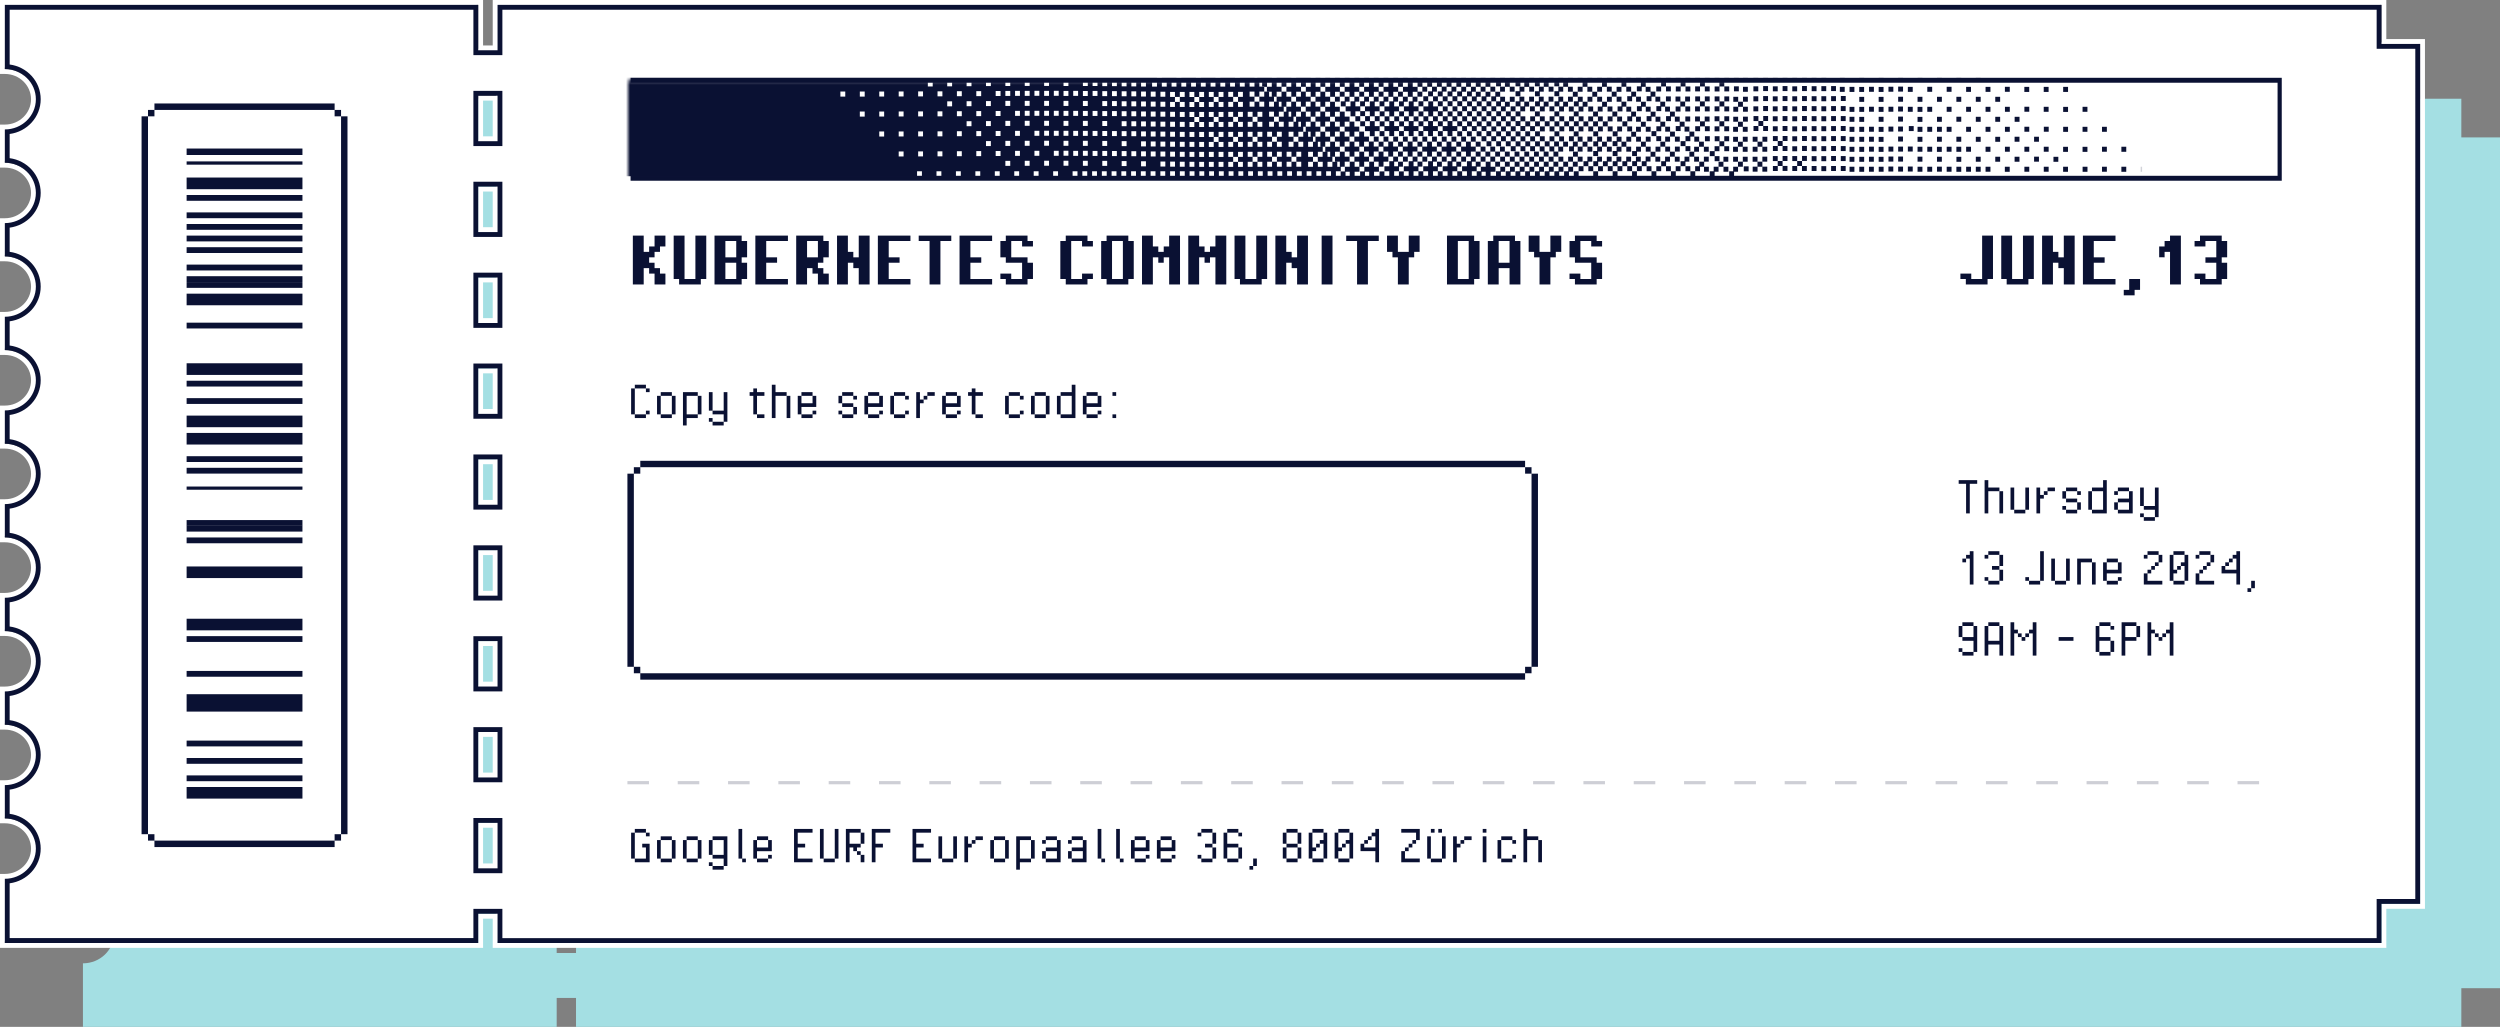 <svg xmlns="http://www.w3.org/2000/svg" width="633" height="260" fill="none" viewBox="0 0 633 260"><rect x="0" y="0" width="633" height="260" fill="#808080" stroke="none"/><path fill="#A4DFE3" fill-rule="evenodd" d="M21 41.084V25h119.952v11.384h4.896V25h477.36v9.792H633V250.21h-9.792V260h-477.36v-7.318h-4.896V260H21v-16.084c4.34 0 7.864-3.388 7.864-7.562s-3.523-7.562-7.864-7.562v-8.339c4.34 0 7.864-3.389 7.864-7.563 0-4.174-3.523-7.562-7.864-7.562v-8.339c4.34 0 7.864-3.388 7.864-7.562s-3.523-7.562-7.864-7.562v-8.339c4.34 0 7.864-3.389 7.864-7.563 0-4.173-3.523-7.562-7.864-7.562v-8.339c4.34 0 7.864-3.388 7.864-7.562s-3.523-7.562-7.864-7.562v-8.339c4.34 0 7.864-3.389 7.864-7.562 0-4.174-3.523-7.563-7.864-7.563v-8.339c4.34 0 7.864-3.388 7.864-7.562S25.341 88.011 21 88.011v-8.339c4.34 0 7.864-3.388 7.864-7.562S25.341 64.547 21 64.547V56.21c4.34 0 7.864-3.389 7.864-7.563 0-4.174-3.523-7.562-7.864-7.562Zm119.952 200.214h4.896v-11.385h-4.896v11.385Zm4.896-34.153v11.384h-4.896v-11.384h4.896Zm-4.896-11.384h4.896v-11.384h-4.896v11.384Zm4.896-34.152v11.384h-4.896v-11.384h4.896Zm-4.896-11.384h4.896v-11.384h-4.896v11.384Zm4.896-34.152v11.384h-4.896v-11.384h4.896Zm-4.896-11.384h4.896V93.305h-4.896v11.384Zm4.896-34.153V81.92h-4.896V70.536h4.896Zm-4.896-11.384h4.896V47.768h-4.896v11.384Z" clip-rule="evenodd"/><path fill="white" fill-rule="evenodd" d="M0 0h122.311v11.507h2.446V0h479.458v9.897H614v220.208h-9.785V240H124.757v-7.397h-2.446V240H0v-18.723h1.223c3.704 0 6.636-2.914 6.636-6.411 0-3.497-2.932-6.411-6.636-6.411H0v-10.894h1.223c3.704 0 6.636-2.915 6.636-6.412 0-3.496-2.932-6.411-6.636-6.411H0v-10.894h1.223c3.704 0 6.636-2.914 6.636-6.411 0-3.497-2.932-6.411-6.636-6.411H0v-10.894h1.223c3.704 0 6.636-2.915 6.636-6.411 0-3.497-2.932-6.412-6.636-6.412H0v-10.894h1.223c3.704 0 6.636-2.914 6.636-6.411 0-3.497-2.932-6.411-6.636-6.411H0v-10.894h1.223c3.704 0 6.636-2.914 6.636-6.411 0-3.497-2.932-6.412-6.636-6.412H0V78.978h1.223c3.704 0 6.636-2.914 6.636-6.411 0-3.497-2.932-6.411-6.636-6.411H0V55.262h1.223c3.704 0 6.636-2.915 6.636-6.412 0-3.496-2.932-6.41-6.636-6.41H0V31.545h1.223c3.704 0 6.636-2.914 6.636-6.411 0-3.497-2.932-6.411-6.636-6.411H0V0Zm121.088 231.37h4.892v7.397h477.012v-9.895h9.785V11.13h-9.785V1.233H125.98V12.74h-4.892V1.233H1.223V17.49c4.338 0 7.859 3.425 7.859 7.644s-3.521 7.644-7.859 7.644v8.429c4.338 0 7.859 3.425 7.859 7.643 0 4.22-3.521 7.645-7.859 7.645v8.428c4.338 0 7.859 3.425 7.859 7.644s-3.521 7.644-7.859 7.644v8.429c4.338 0 7.859 3.425 7.859 7.644 0 4.218-3.521 7.643-7.859 7.643v8.429c4.338 0 7.859 3.425 7.859 7.644s-3.521 7.644-7.859 7.644v8.429c4.338 0 7.859 3.425 7.859 7.644 0 4.218-3.521 7.643-7.859 7.643v8.429c4.338 0 7.859 3.425 7.859 7.644s-3.521 7.644-7.859 7.644v8.429c4.338 0 7.859 3.425 7.859 7.643 0 4.219-3.521 7.644-7.859 7.644v8.429c4.338 0 7.859 3.425 7.859 7.644s-3.521 7.644-7.859 7.644v16.257h119.865v-7.397Zm4.892-11.507h-4.892v-11.507h4.892v11.507Zm-1.223-10.274h-2.446v9.041h2.446v-9.041Zm1.223-24.247v11.507h-4.892v-11.507h4.892Zm-3.669 1.233v9.041h2.446v-9.041h-2.446Zm0-13.972h2.446v-9.041h-2.446v9.041Zm3.669-33.288v11.507h-4.892v-11.507h4.892Zm-3.669 1.233h2.446v9.041h-2.446v-9.041Zm0-13.973h2.446v-9.041h-2.446v9.041Zm3.669-33.287v11.507h-4.892V93.288h4.892Zm-3.669 1.233h2.446v9.041h-2.446v-9.041Zm0-13.973h2.446v-9.041h-2.446v9.041Zm3.669-33.288v11.507h-4.892V47.26h4.892Zm-3.669 1.233h2.446v9.041h-2.446v-9.04Zm0-13.973h2.446v-9.04h-2.446v9.04Zm-1.223 139.316v-11.507h4.892v11.507h-4.892Zm0-46.028v-11.507h4.892v11.507h-4.892Zm0-46.027V70.274h4.892v11.507h-4.892Zm0-46.028V24.247h4.892v11.506h-4.892Z" clip-rule="evenodd"/><path fill="white" fill-rule="evenodd" d="M.816 17.084V.827H120.68v11.507h4.893V.827h477.012v9.897h9.785v217.742h-9.785v9.895H125.573v-7.397h-4.893v7.397H.816v-16.257c4.337 0 7.859-3.425 7.859-7.644s-3.522-7.644-7.86-7.644v-8.429c4.338 0 7.86-3.425 7.86-7.644s-3.522-7.644-7.86-7.644v-8.428c4.338 0 7.86-3.425 7.86-7.644s-3.522-7.644-7.86-7.644v-8.429c4.338 0 7.86-3.425 7.86-7.644s-3.522-7.644-7.86-7.644v-8.428c4.338 0 7.86-3.425 7.86-7.644s-3.522-7.644-7.86-7.644v-8.429c4.338 0 7.86-3.425 7.86-7.644s-3.522-7.644-7.86-7.644v-8.428c4.338 0 7.86-3.425 7.86-7.644 0-4.22-3.522-7.644-7.86-7.644v-8.429c4.338 0 7.86-3.425 7.86-7.644S5.153 40.8.815 40.8v-8.428c4.338 0 7.86-3.425 7.86-7.644 0-4.22-3.522-7.644-7.86-7.644ZM120.68 219.457h4.893V207.95h-4.893v11.507Zm4.893-34.521v11.507h-4.893v-11.507h4.893Zm-4.893-11.507h4.893v-11.506h-4.893v11.506Zm4.893-34.52v11.507h-4.893v-11.507h4.893Zm-4.893-11.507h4.893v-11.507h-4.893v11.507Zm4.893-34.52v11.506h-4.893V92.881h4.893Zm-4.893-11.507h4.893V69.868h-4.893v11.507Zm4.893-34.52V58.36h-4.893V46.854h4.893Zm-4.893-11.508h4.893V23.84h-4.893v11.507Z" clip-rule="evenodd"/><path fill="#0A1133" fill-rule="evenodd" d="M121.088 231.364h4.892v7.397h477.012v-9.895h9.785V11.124h-9.785V1.227H125.98v11.506h-4.892V1.227H1.223v16.257c4.338 0 7.859 3.425 7.859 7.644s-3.521 7.644-7.859 7.644V41.2c4.338 0 7.859 3.425 7.859 7.644 0 4.22-3.521 7.644-7.859 7.644v8.429c4.338 0 7.859 3.425 7.859 7.644s-3.521 7.644-7.859 7.644v8.428c4.338 0 7.859 3.425 7.859 7.644s-3.521 7.644-7.859 7.644v8.429c4.338 0 7.859 3.425 7.859 7.644s-3.521 7.644-7.859 7.644v8.428c4.338 0 7.859 3.425 7.859 7.644s-3.521 7.644-7.859 7.644v8.429c4.338 0 7.859 3.425 7.859 7.644s-3.521 7.644-7.859 7.644v8.428c4.338 0 7.859 3.425 7.859 7.644s-3.521 7.644-7.859 7.644v8.429c4.338 0 7.859 3.425 7.859 7.644s-3.521 7.644-7.859 7.644v16.257h119.865v-7.397Zm-1.223 6.164v-7.397h7.338v7.397h474.566v-9.895h9.785V12.357h-9.785V2.459H127.203v11.507h-7.338V2.46H2.446v13.872c4.405.583 7.859 4.268 7.859 8.797 0 4.529-3.454 8.214-7.859 8.796v6.124c4.405.582 7.859 4.267 7.859 8.796 0 4.53-3.454 8.214-7.859 8.797v6.123c4.405.583 7.859 4.267 7.859 8.797 0 4.529-3.454 8.213-7.859 8.796v6.124c4.405.582 7.859 4.267 7.859 8.796 0 4.529-3.454 8.214-7.859 8.797v6.123c4.405.583 7.859 4.268 7.859 8.797 0 4.529-3.454 8.214-7.859 8.796v6.124c4.405.582 7.859 4.267 7.859 8.796 0 4.529-3.454 8.214-7.859 8.797v6.123c4.405.583 7.859 4.267 7.859 8.797 0 4.529-3.454 8.214-7.859 8.796v6.124c4.405.582 7.859 4.267 7.859 8.796 0 4.529-3.454 8.214-7.859 8.797v6.123c4.405.583 7.859 4.267 7.859 8.797 0 4.529-3.454 8.213-7.859 8.796v13.872h117.419Zm0-16.438v-13.973h7.338v13.973h-7.338Zm7.338-23.014h-7.338v-13.973h7.338v13.973Zm0-23.014h-7.338V161.09h7.338v13.972Zm0-23.014h-7.338v-13.972h7.338v13.972Zm0-23.013h-7.338v-13.973h7.338v13.973Zm0-23.014h-7.338V92.049h7.338v13.972Zm0-23.014h-7.338V69.035h7.338v13.972Zm0-23.013h-7.338V46.02h7.338v13.973Zm0-23.014h-7.338V23.007h7.338V36.98Zm-1.223 182.877h-4.892V208.35h4.892v11.507Zm0-34.521v11.507h-4.892v-11.507h4.892Zm0-46.027v11.507h-4.892v-11.507h4.892Zm0-46.028v11.507h-4.892V93.281h4.892Zm0-46.027v11.507h-4.892V47.254h4.892Zm-4.892 126.575v-11.507h4.892v11.507h-4.892Zm0-46.027v-11.507h4.892v11.507h-4.892Zm0-46.028V70.269h4.892v11.507h-4.892Zm0-46.027V24.24h4.892v11.507h-4.892Z" clip-rule="evenodd"/><path fill="#0A1133" d="M160.236 59.648h2.75v4.125h1.375v-1.375h1.375v-2.75h2.75v2.75h-1.375v1.375h-1.375v1.375h-1.375v1.375h1.375v1.375h1.375v1.375h1.375v2.75h-2.75v-2.75h-1.375v-1.375h-1.375v4.125h-2.75V59.648Zm10.34 0h2.75v11h2.75v-11h2.75v11h-1.375v1.375h-5.5v-1.375h-1.375v-11Zm10.34 0h6.875v1.375h1.375v4.125h-1.375v1.375h1.375v4.125h-1.375v1.375h-6.875V59.648Zm5.5 1.375h-2.75v4.125h2.75v-4.125Zm0 5.5h-2.75v4.125h2.75v-4.125Zm4.84-6.875h8.25v1.375h-5.5v4.125h2.75v1.375h-2.75v4.125h5.5v1.375h-8.25V59.648Zm15.84 1.375h-2.75v4.125h2.75v-4.125Zm-5.5-1.375h6.875v1.375h1.375v4.125h-1.375v1.375h-1.375v1.375h1.375v1.375h1.375v2.75h-2.75v-2.75h-1.375v-1.375h-1.375v4.125h-2.75V59.648Zm10.34 0h2.75v4.125h1.375v1.375h1.375v-5.5h2.75v12.375h-2.75v-4.125h-1.375v-1.375h-1.375v5.5h-2.75V59.648Zm10.34 0h8.25v1.375h-5.5v4.125h2.75v1.375h-2.75v4.125h5.5v1.375h-8.25V59.648Zm10.34 0h8.25v1.375h-2.75v11h-2.75v-11h-2.75v-1.375Zm10.34 0h8.25v1.375h-5.5v4.125h2.75v1.375h-2.75v4.125h5.5v1.375h-8.25V59.648Zm11.715 0h5.5v1.375h1.375v1.375h-2.75v-1.375h-2.75v4.125h4.125v1.375h1.375v4.125h-1.375v1.375h-5.5v-1.375h-1.375v-1.375h2.75v1.375h2.75v-4.125h-4.125v-1.375h-1.375v-4.125h1.375v-1.375Zm15.18 0h5.5v1.375h1.375v1.375h-2.75v-1.375h-2.75v9.625h2.75v-1.375h2.75v1.375h-1.375v1.375h-5.5v-1.375h-1.375v-9.625h1.375v-1.375Zm10.34 0h5.5v1.375h1.375v9.625h-1.375v1.375h-5.5v-1.375h-1.375v-9.625h1.375v-1.375Zm4.125 1.375h-2.75v9.625h2.75v-9.625Zm4.84-1.375h2.75v2.75h1.375v1.375h1.375v-1.375h1.375v-2.75h2.75v12.375h-2.75v-6.875h-1.375v1.375h-1.375v-1.375h-1.375v6.875h-2.75V59.648Zm11.715 0h2.75v2.75h1.375v1.375h1.375v-1.375h1.375v-2.75h2.75v12.375h-2.75v-6.875h-1.375v1.375h-1.375v-1.375h-1.375v6.875h-2.75V59.648Zm11.715 0h2.75v11h2.75v-11h2.75v11h-1.375v1.375h-5.5v-1.375h-1.375v-11Zm10.34 0h2.75v4.125h1.375v1.375h1.375v-5.5h2.75v12.375h-2.75v-4.125h-1.375v-1.375h-1.375v5.5h-2.75V59.648Zm11.715 0h2.75v12.375h-2.75V59.648Zm6.215 0h8.25v1.375h-2.75v11h-2.75v-11h-2.75v-1.375Zm10.34 0h2.75v4.125h2.75v-4.125h2.75v4.125h-1.375v1.375h-1.375v6.875h-2.75v-6.875h-1.375v-1.375h-1.375v-4.125Zm15.18 0h6.875v1.375h1.375v9.625h-1.375v1.375h-6.875V59.648Zm5.5 1.375h-2.75v9.625h2.75v-9.625Zm6.215-1.375h5.5v1.375h1.375v11h-2.75v-4.125h-2.75v4.125h-2.75v-11h1.375v-1.375Zm4.125 1.375h-2.75v5.5h2.75v-5.5Zm4.84-1.375h2.75v4.125h2.75v-4.125h2.75v4.125h-1.375v1.375h-1.375v6.875h-2.75v-6.875h-1.375v-1.375h-1.375v-4.125Zm11.715 0h5.5v1.375h1.375v1.375h-2.75v-1.375h-2.75v4.125h4.125v1.375h1.375v4.125h-1.375v1.375h-5.5v-1.375h-1.375v-1.375h2.75v1.375h2.75v-4.125h-4.125v-1.375h-1.375v-4.125h1.375v-1.375Z"/><path fill="white" d="M159.66 19.682v26.062h418.081V19.682H159.66Z"/><path fill="#0A1133" d="M159.66 19.7v1.247h417.021v23.57H159.66v1.245h418.081V19.701H159.66Z"/><mask id="a" width="383" height="26" x="159" y="20" maskUnits="userSpaceOnUse" style="mask-type:alpha"><path fill="#D9D9D9" d="M159 20.274h382.673v24.905H159z"/></mask><g mask="url(#a)"><path fill="#0A1133" d="M335.721 19.39h-1.234v-1.269h1.234v1.27Zm70.064 7.588h-1.234v1.269h1.234v-1.27Zm4.922 3.793v-1.27h-1.234v1.27h1.234Zm-1.234 2.524h1.234v-1.27h-1.234v1.27Zm17.208-7.587h-1.235v1.27h1.235v-1.27Zm1.234-1.27h-1.234v1.27h1.234v-1.27ZM393.5 37.089h1.234V35.82H393.5v1.27Zm-74.987-18.967h-1.234v1.27h1.234v-1.27Zm22.13 0h-1.234v1.27h1.234v-1.27Zm68.845 11.38v-1.269h-1.235v1.27h1.235Zm-76.221-11.38h-1.235v1.27h1.235v-1.27Zm90.974 6.318v1.27h1.234v-1.27h-1.234Zm-95.883-6.318h-1.234v1.27h1.234v-1.27Zm79.91 10.111v-1.27h-1.235v1.27h1.235Zm-70.064-10.11h-1.235v1.269h1.235v-1.27Zm94.662 11.38h-1.234v1.27h1.234v-1.27Zm-109.401-11.38h-1.235v1.269h1.235v-1.27Zm15.987 26.554h1.234v-1.27h-1.234v1.27Zm-45.48-26.555h-1.234v1.27h1.234v-1.27Zm4.923 0h-1.234v1.27h1.234v-1.27ZM400.92 28.232v-1.27h-1.234v1.27h1.234Zm-46.714 16.444h1.234v-1.27h-1.234v1.27Zm-9.831 0h1.234v-1.27h-1.234v1.27Zm4.922 0h1.235v-1.27h-1.235v1.27Zm54.091-16.444v-1.27h-1.234v1.27h1.234Zm-4.922 0v-1.27h-1.235v1.27h1.235Zm6.142 1.27v-1.27h-1.234v1.27h1.234Zm-90.974-11.38H312.4v1.269h1.234v-1.27Zm-4.923 0h-1.234v1.269h1.234v-1.27Zm83.598 20.221h1.234v-1.27h-1.234v1.27Zm33.195-11.38h-1.234v1.27h1.234v-1.27Zm-35.649 10.11v1.27h1.234v-1.27h-1.234Zm39.337-7.586v1.27h1.234v-1.27h-1.234Zm-125.389-11.38h-1.234v1.269h1.234v-1.27Zm124.155 11.38h-1.234v1.27h1.234v-1.27Zm0-1.27v-1.269h-1.234v1.27h1.234Zm-18.442-10.11h-1.234v1.269h1.234v-1.27Zm-13.519 10.11v-1.269h-1.234v1.27h1.234Zm9.831 2.525v-1.27h-1.234v1.27h1.234Zm-20.896-12.65h-1.234v1.27h1.234v-1.27Zm-9.831 0h-1.234v1.27h1.234v-1.27Zm28.273 13.904h1.234v-1.27h-1.234v1.27Zm-23.35-13.904h-1.234v1.27h1.234v-1.27Zm-12.299 0h-1.235v1.27h1.235v-1.27Zm35.649 11.38h-1.234v1.27h1.234v-1.27Zm-30.727-11.38h-1.234v1.27h1.234v-1.27Zm46.714 1.27v1.269h1.235v-1.27h-1.235Zm-49.168-1.27h-1.234v1.27h1.234v-1.27Zm34.415 0h-1.234v1.27h1.234v-1.27Zm9.831 0h-1.234v1.27h1.234v-1.27Zm-14.753 0h-1.235v1.27h1.235v-1.27Zm0 15.174h1.234v-1.27h-1.234v1.27Zm18.441-13.905h-1.234v1.27h1.234v-1.27Zm-28.272-1.27h-1.234v1.27h1.234v-1.27Zm4.922 0h-1.234v1.27h1.234v-1.27Zm3.689 16.444h1.234v-1.27h-1.234v1.27Zm2.454-3.793v1.269h1.234v-1.27h-1.234Zm22.13-11.38h-1.234v1.269h1.234v-1.27Zm-17.208 11.38v1.269h1.235v-1.27h-1.235Zm-57.779-12.65h-1.234v1.27h1.234v-1.27Zm46.714 16.443v1.27h1.235v-1.27h-1.235Zm-41.791-16.443h-1.235v1.27h1.235v-1.27Zm2.454 0h-1.234v1.27h1.234v-1.27Zm-4.923 0h-1.234v1.27h1.234v-1.27Zm57.779 11.38h-1.234v1.27h1.234v-1.27Zm-62.687-11.38h-1.234v1.27h1.234v-1.27Zm77.441 6.317h-1.234v1.27h1.234v-1.27Zm-2.454-2.524h-1.235v1.27h1.235v-1.27Zm-57.78-3.793h-1.234v1.27h1.234v-1.27Zm41.792 15.174h1.234v-1.27h-1.234v1.27Zm-2.454-1.27v1.27h1.234v-1.27h-1.234Zm4.923 0v1.27h1.234v-1.27h-1.234Zm-41.792-13.904h-1.234v1.27h1.234v-1.27Zm56.545 2.524h-1.234v1.27h1.234v-1.27Zm1.234 2.524v-1.27h-1.234v1.27h1.234Zm-62.687-5.063h-1.235v1.27h1.235v-1.27Zm-2.454 0h-1.235v1.27h1.235v-1.27Zm39.337 17.698h1.234v-1.27h-1.234v1.27Zm-54.091-17.698h-1.234v1.27h1.234v-1.27Zm94.663 5.063v-1.27h-1.234v1.27h1.234Zm0 5.063v-1.27h-1.234v1.27h1.234Zm-2.454-6.318h-1.235v1.27h1.235v-1.27Zm-1.235 2.524v1.27h1.235v-1.27h-1.235Zm3.689 0h-1.234v1.27h1.234v-1.27Zm-1.234 1.27h-1.235v1.27h1.235v-1.27Zm-4.923-5.063h-1.234v1.27h1.234v-1.27Zm2.454-1.27v1.27h1.234v-1.27h-1.234Zm-78.675 7.587v-1.27h-1.234v1.27h1.234Zm-4.922 0v1.27h1.234v1.27H353v-1.27h1.234v-1.27H353v-1.27h-1.234v1.27h-1.234Zm87.286-7.587h-1.235v1.27h1.235v-1.27Zm-1.235 1.27h-1.234v1.27h1.234v-1.27ZM359.142 44.63h1.235v-1.27h-1.235v1.27Zm76.221-12.65h-1.234v1.27h1.234v-1.27Zm-72.532-7.587v-1.269h-1.234v1.27h1.234Zm66.376-5.062V20.6h1.234v-1.27h-1.234Zm3.688 0h-1.234V20.6h1.234v-1.27Zm4.923 13.904v-1.27h-1.235v1.27h1.235Zm2.454-11.38h-1.235v1.27h1.235v-1.27Zm-6.143 7.587v1.269h1.234v-1.27h-1.234Zm1.234-2.524h-1.234v1.269h1.234v-1.27Zm-73.752-1.27v-1.27h-1.234v1.27h1.234Zm76.221 3.794h-1.234v1.269h1.234v-1.27Zm-77.441-2.524v-1.27h-1.234v1.27h1.234Zm-4.923 0v1.269h1.235v1.27h1.234v-1.27h1.234v-1.27h-1.234V25.65h-1.234v1.27h-1.235Zm99.571 7.586h-1.234v1.27h1.234v-1.27Zm0-2.524h-1.234v1.27h1.234v-1.27Zm-114.324-5.063v1.27h1.234v1.27h1.235v-1.27h1.234v-1.27h-1.234V25.65h-1.235v1.27h-1.234Zm109.402-7.586h-1.234V20.6h1.234v-1.27Zm4.922 17.698h-1.234v1.269h1.234v-1.27Zm0-10.111h-1.234v1.269h1.234v-1.27Zm0-5.063h-1.234v1.27h1.234v-1.27Zm0-2.524h-1.234V20.6h1.234v-1.27Zm0 10.11h-1.234v1.27h1.234v-1.27Zm0-5.062h-1.234v1.27h1.234v-1.27Zm-4.922-2.524h-1.234v1.27h1.234v-1.27Zm0 10.11h-1.234v1.27h1.234v-1.27Zm-4.923-12.65h-1.234v1.27h1.234v-1.27Zm0 5.064h-1.234v1.27h1.234v-1.27Zm0-2.524h-1.234v1.27h1.234v-1.27Zm0 5.063h-1.234v1.269h1.234v-1.27Zm-94.662 0v-1.27h-1.235v1.27h1.235Zm-4.923 0v1.269h1.234v1.27h1.234v-1.27h1.235v-1.27h-1.235V25.65h-1.234v1.27h-1.234Zm0 0v-1.27h-1.234v1.27h1.234Zm104.493-2.524h-1.234v1.269h1.234v-1.27Zm0 2.524h-1.234v1.269h1.234v-1.27Zm-9.83-7.587h-1.235V20.6h1.235v-1.27Zm9.83 10.11h-1.234v1.27h1.234v-1.27Zm-13.519 1.27h-1.234v1.27h1.234v-1.27Zm-55.325-2.524v-1.27h-1.234v1.27h1.234Zm12.299 16.443h1.235v-1.27h-1.235v1.27Zm-2.454 0h1.235v-1.27h-1.235v1.27Zm-7.376-16.443v-1.27h-1.235v1.27h1.235Zm4.922 16.443h1.234v-1.27h-1.234v1.27Zm7.377 0h1.234v-1.27h-1.234v1.27Zm-17.208-18.967v-1.27h-1.234v1.27h1.234Zm29.507 18.967h1.234v-1.27h-1.234v1.27Zm-28.272-17.698v-1.27h-1.235v1.27h1.235Zm23.35 17.698h1.234v-1.27h-1.234v1.27Zm-4.923 0h1.234v-1.27h-1.234v1.27Zm14.753 0h1.235v-1.27h-1.235v1.27Zm-39.337 0h1.234v-1.27h-1.234v1.27Zm-4.923 0h1.235v-1.27h-1.235v1.27Zm7.377-13.904v-1.27h-1.234v1.27h1.234ZM364.051 44.63h1.234v-1.27h-1.234v1.27Zm29.506-16.443v-1.27h-1.234v1.27h1.234Zm-12.299 16.443h1.234v-1.27h-1.234v1.27Zm2.454 0h1.235v-1.27h-1.235v1.27Zm2.454-16.443v-1.27h-1.234v1.27h1.234Zm-7.376 16.443h1.234v-1.27h-1.234v1.27Zm9.831-16.443v-1.27h-1.235v1.27h1.235Zm-2.455 16.443h1.235v-1.27h-1.235v1.27Zm44.26-17.698h-1.234v1.27h1.234v-1.27Zm-60.233-2.524v-1.27h-1.234v1.27h1.234Zm61.468 1.27h-1.235v1.27h1.235v-1.27Zm1.234 2.524v-1.27h-1.234v1.27h1.234Zm-8.611-8.857v1.27h1.234v-1.27h-1.234Zm-58.999 5.063v-1.27h-1.234v1.27h1.234Zm67.61 0h-1.234v1.27h1.234v-1.27Zm0-1.27V21.87h-1.234v1.27h1.234Zm-2.454-1.269h-1.234v1.27h1.234v-1.27Zm-2.454-2.524h-1.235v1.27h1.235v-1.27Zm1.234 5.063v1.27h1.234v-1.27h-1.234Zm-61.468 0v-1.27h-1.234v1.27h1.234Zm50.403 20.222h1.234v-1.27h-1.234v1.27Zm-41.792-18.967v-1.27h-1.234v1.27h1.234Zm56.545 18.967h1.234v-1.27h-1.234v1.27Zm-9.831 0h1.235v-1.27h-1.235v1.27ZM372.676 24.41v-1.27h-1.234v1.27h1.234Zm65.156 20.222h1.234v-1.27h-1.234v1.27Zm-9.831 0h1.234v-1.27h-1.234v1.27Zm-1.234-24.015h-1.234v1.27h1.234v-1.27Zm15.987 22.76v-1.269h-1.234v1.27h1.234Zm-14.753-20.221v-1.27h-1.234v1.27h1.234Zm-54.091 2.524v-1.27h-1.234v1.27h1.234Zm51.637-3.794h-1.234v1.27h1.234v-1.27Zm-34.415 6.318v-1.27h-1.234v1.27h1.234Zm-30.727 1.27v-1.27h-1.234v1.27h1.234Zm30.727 7.586h1.234v-1.27h-1.234v1.27Zm-17.207-6.317v1.269h1.234v-1.27h-1.234Zm11.065 2.524h-1.235v1.269h1.235v-1.27Zm-23.35-5.063v1.27h1.234v-1.27h1.234v-1.27h-1.234v-1.27h-1.234v1.27h-1.235v1.27h1.235Zm27.038 7.587v1.27h1.234v-1.27h-1.234Zm19.661-1.27h1.235v-1.27h-1.235v1.27Zm3.689-2.524v-1.27h-1.234v1.27h1.234Zm-8.611 5.063h1.234v-1.27h-1.234v1.27Zm-44.26-6.317v-1.27h-1.234v1.27h1.234Zm54.091 2.524v-1.27h-1.235v1.27h1.235Zm-18.442-5.063h-1.234v1.27h1.234v-1.27Zm-7.377 6.317v-1.27h-1.234v1.27h1.234Zm2.454-6.317h-1.234v1.27h1.234v-1.27Zm41.792 2.524h-1.234v1.27h1.234v-1.27Zm-39.337 5.063h1.234v-1.27h-1.234v1.27Zm7.376-7.587h-1.234v1.27h1.234v-1.27Zm1.234 2.524v-1.27h-1.234v1.27h1.234Zm-34.414-5.063v-1.27h-1.235v1.27h1.235Zm-2.455 0v-1.27h-1.234v1.27h1.234Zm29.507 8.856h1.234v-1.27h-1.234v1.27Zm-22.13-3.793v1.27h1.234v-1.27h-1.234Zm15.988 3.793v1.27h1.234v-1.27h-1.234Zm-3.689 0h-1.234v1.27h1.234v-1.27Zm0 1.27v1.27h1.235v-1.27h-1.235Zm-34.415-5.063v1.27h1.235v-1.27h-1.235Zm4.923 0v-1.27h-1.234v1.27h1.234Zm-3.688-1.27v-1.269h-1.235v1.27h1.235Zm4.922 0v-1.269h-1.234v1.27h1.234Zm41.792 8.857h1.234v-1.27h-1.234v1.27Zm-8.611-3.794h1.234v-1.27h-1.234v1.27Zm-38.103-3.793h1.234v-1.27h-1.234v1.27Zm4.922 0h1.234v-1.27h-1.234v1.27Zm39.338-5.063H393.6v1.27h1.235v-1.27Zm-4.923 0h-1.234v1.27h1.234v-1.27Zm20.896 1.27h-1.234v1.269h1.234v-1.27Zm-11.065-1.27h-1.234v1.27h1.234v-1.27Zm-14.753 0h-1.235v1.27h1.235v-1.27Zm0 8.856v1.27h1.234v-1.27h-1.234Zm-30.727-3.793v1.27h1.234v-1.27h-1.234Zm58.999-1.27h-1.234v1.27h1.234v-1.27Zm-72.533-2.524v-1.27h-1.234v1.27h1.234Zm45.48 8.857v1.27h1.235v-1.27h-1.235Zm17.208-1.27h1.234v-1.27h-1.234v1.27Zm-28.273-5.063v-1.269h-1.234v1.27h1.234Zm15.988 6.318v-1.27h-1.234v1.27h1.234Zm-12.299-2.524v1.27h1.234v-1.27h-1.234Zm12.299-2.524v-1.27h-1.234v1.27h1.234Zm-8.611 1.27v-1.27h-1.234v1.27h1.234Zm11.065 1.269v-1.27h-1.234v1.27h1.234Zm-13.519-1.27v1.27h1.234v-1.27h-1.234Zm4.923-2.524v-1.27h-1.235v1.27h1.235Zm-2.455 0v-1.27h-1.234v1.27h1.234Zm8.611 3.794v-1.27h-1.234v1.27h1.234Zm-18.441-3.794v1.27h1.234v-1.27h-1.234Zm6.142 2.524h-1.234v1.27h1.234v-1.27Zm-12.299-3.793v1.27h1.234v-1.27h-1.234Zm11.065 2.524h-1.234v1.27h1.234v-1.27Zm9.831 1.27v-1.27h-1.235v1.27h1.235Zm7.376-1.27h-1.234v1.27h1.234v-1.27Zm-8.611 0v-1.27h-1.234v1.27h1.234Zm-19.661-3.794h-1.234v1.27h1.234v-1.27Zm22.13 2.524h-1.234v1.27h1.234v-1.27Zm-19.662-1.269v-1.27h-1.234v1.27h1.234Zm11.065 3.794v-1.27h-1.234v1.27h1.234Zm18.442-2.525h-1.234v1.27h1.234v-1.27Zm-3.688 3.794h1.234v-1.27h-1.234v1.27Zm2.454-1.27v-1.269h-1.234v1.27h1.234Zm-1.234-1.269v-1.27h-1.235v1.27h1.235Zm-20.896-3.793v-1.27h-1.234v1.27h1.234Zm2.454 0v-1.27h-1.234v1.27h1.234Zm-6.143 2.524h-1.234v1.269h1.234v-1.27Zm27.039 2.524h1.234v-1.27h-1.234v1.27Zm-27.039-6.318v-1.27h-1.234v1.27h1.234Zm1.235 1.27v-1.27h-1.235v1.27h1.235Zm24.584 6.317h1.234v-1.27h-1.234v1.27Zm-24.584-3.793v-1.27h-1.235v1.27h1.235Zm7.376 0v-1.27h-1.234v1.27h1.234Zm3.689 3.793v-1.27h-1.235v1.27h1.235Zm6.142-2.524h-1.234v1.27h1.234v-1.27Zm-29.507-1.27v1.27h1.235v-1.27h-1.235Zm31.961 2.525v-1.27h-1.234v1.27h1.234Zm-13.519-3.794v-1.27h-1.234v1.27h1.234Zm14.753 1.27h-1.234v1.269h1.234v-1.27Zm-12.299 3.793v1.27h1.234v-1.27h-1.234Zm-11.065-5.063h-1.234v1.27h1.234v-1.27Zm-11.065 2.524v1.27h1.234v-1.27h-1.234Zm9.831-5.063v-1.27h-1.234v1.27h1.234Zm-4.923 5.063v1.27h1.235v-1.27h-1.235Zm12.3 5.063v1.27h1.234v-1.27h-1.234Zm-11.065-6.317v1.269h1.234v-1.27h-1.234Zm13.519 6.317v1.27h1.234v-1.27h-1.234Zm2.454-5.063v-1.27h-1.234v1.27h1.234Zm-3.688-1.27v-1.269h-1.235v1.27h1.235Zm-8.611 0h-1.235v1.27h1.235v-1.27Zm-3.689 0v-1.269h-1.234v1.27h1.234Zm13.519 1.27v-1.27h-1.234v1.27h1.234Zm3.689 5.063h-1.234v1.27h1.234v-1.27Zm-18.442-6.317h-1.234v1.269h1.234v-1.27Zm20.896-8.857h-1.234v1.27h1.234v-1.27Zm-8.611 13.905h-1.234v1.27h1.234v-1.27Zm18.442-13.905h-1.235v1.27h1.235v-1.27Zm20.895 1.27h-1.234v1.27h1.234v-1.27Zm-44.26 11.38v1.27h1.235v-1.27h-1.235Zm18.442-12.65h-1.234v1.27h1.234v-1.27Zm-6.142 10.111v-1.27h-1.235v1.27h1.235Zm-13.519 0h-1.235v1.27h1.235v-1.27Zm9.83-10.11h-1.234v1.269h1.234v-1.27Zm-4.922 12.65h-1.234v1.268h1.234v-1.269Zm-6.143 0v1.268h1.235v-1.269h-1.235Zm67.61 2.523h-1.234v1.27h1.234v-1.27Zm1.235-1.27h-1.235v1.27h1.235v-1.27Zm0 3.794v-1.27h-1.235v1.27h1.235Zm-2.455-1.27h-1.234v1.27h1.234v-1.27Zm-70.064-11.38h-1.234v1.27h1.234v-1.27Zm65.156 6.318h-1.234v1.27h1.234v-1.27Zm2.454 1.27v-1.27h-1.234v1.27h1.234Zm-45.48 3.793v1.27h1.235v-1.27h-1.235Zm47.949 3.793v-1.27h-1.235v1.27h1.235Zm-2.454-6.317h-1.235v1.27h1.235v-1.27Zm1.234 0v1.27h1.234v-1.27h-1.234Zm-51.637 2.524v1.27h1.234v-1.27h-1.234Zm-8.611-8.857V26.89h-1.234v1.27h1.234Zm-3.688-1.269v-1.27h-1.234v1.27h1.234Zm-2.454 0v-1.27h-1.234v1.27h1.234Zm8.611 1.27v-1.27h-1.235v1.27h1.235Zm36.883 13.904h1.234v-1.27h-1.234v1.27Zm20.896-2.524v-1.27h-1.234v1.27h1.234Zm-49.168-2.524v1.27h1.234v-1.27h-1.234Zm23.349 5.063h1.235v-1.27h-1.235v1.27Zm-4.922 0h1.234v-1.27h-1.234v1.27Zm17.207-10.111h-1.234v1.27h1.234v-1.27Zm-74.986-1.27h-1.235v1.27h1.235v-1.27Zm34.415 3.794v1.27h1.234v-1.27h-1.234Zm9.83-11.38h-1.234v1.269h1.234v-1.27Zm-45.48 6.317h-1.234v1.27h1.234v-1.27Zm27.039-1.27V26.89h-1.234v1.27h1.234Zm13.519-5.063h-1.234v1.27h1.234v-1.27Zm-35.649 10.112v-1.27h-1.235v-1.27h-1.234v1.27h-1.234v1.27h1.234v1.269h1.234v-1.27h1.235Zm0 0v1.269h1.234v-1.27h-1.234Zm28.272 1.269v1.27h1.234v-1.27h-1.234Zm11.065-1.27v-1.269h-1.234v1.27h1.234Zm-11.065 0h-1.234v1.27h1.234v-1.27ZM408.311 37h1.234v-1.27h-1.234V37Zm12.299-1.27v-1.269h-1.234v1.27h1.234Zm-2.454-11.38h-1.234v1.27h1.234v-1.27Zm0 5.063h-1.234v1.27h1.234v-1.27Zm1.234 5.063v-1.27h-1.234v1.27h1.234Zm-70.064-3.793v-1.27h-1.234v1.27h1.234Zm-3.688-1.27v-1.27h-1.235v1.27h1.235Zm70.064-2.524h-1.234v1.27h1.234v-1.27Zm-2.454-2.524h-1.235v1.27h1.235v-1.27Zm-67.61 6.318h1.234v-1.27h-1.234v1.27Zm49.168-7.587h-1.234v1.269h1.234v-1.27Zm33.195 11.38h-1.234v1.27h1.234v-1.27Zm-63.922-1.27v1.27h1.235v-1.27h-1.235Zm63.922 5.063V37h-1.234v1.27h1.234ZM426.767 37v-1.27h-1.234V37h1.234Zm-13.519 2.524h1.234v-1.27h-1.234v1.27Zm7.376-12.65h-1.234v1.27h1.234v-1.27Zm-51.636 6.318v-1.27h-1.235v-1.269h-1.234v1.27h-1.234v1.269h1.234v1.27h1.234v-1.27h1.235Zm-4.923 0v-1.27h-1.234v-1.269h-1.234v1.27h-1.235v1.269h1.235v1.27h1.234v-1.27h1.234Zm61.468-1.27h-1.235v1.27h1.235v-1.27Zm-2.455-2.524h-1.234v1.27h1.234v-1.27Zm-63.921 3.794v-1.27h-1.234v-1.269h-1.235v1.27h-1.234v1.269h1.234v1.27h1.235v-1.27h1.234Zm25.818-1.27v-1.269h-1.234v1.27h1.234Zm-8.611 0h-1.234v1.27h1.234v-1.27Zm-22.13 1.27v1.27h1.234v-1.27h-1.234Zm54.091 6.317h1.234V38.24h-1.234v1.27Zm-54.091-6.317v-1.27H353v-1.269h-1.234v1.27h-1.234v1.269h1.234v1.27H353v-1.27h1.234Zm31.961 0v-1.27h-1.234v1.27h1.234Zm-15.987-1.27v1.27h1.234v-1.27h-1.234Zm33.195 7.587h1.234V38.24h-1.234v1.27Zm-30.727-7.587v1.27h1.234v-1.27h-1.234Zm-13.519 1.27v1.27h1.234v-1.27h-1.234Zm124.155 0h1.234v-1.27h-1.234v1.27Zm-29.507 10.11h1.234v-1.269h-1.234v1.27Zm3.688 0v-1.269h-1.234v1.27h1.234Zm-6.142-22.76h1.234v-1.27h-1.234v1.27Zm3.688 21.491h1.235v-1.269h-1.235v1.27Zm-3.688-11.38h1.234v-1.27h-1.234v1.27Zm0-2.524h1.234v-1.27h-1.234v1.27Zm2.454 11.38v1.27h1.234v-1.27h-1.234Zm-2.454-16.443h1.234v-1.27h-1.234v1.27Zm0 2.524h1.234v-1.27h-1.234v1.27Zm4.923 2.524h1.234v-1.27h-1.234v1.27Zm0-2.524h1.234v-1.27h-1.234v1.27Zm0-5.063h1.234v-1.27h-1.234v1.27Zm0 10.111h1.234v-1.27h-1.234v1.27Zm0 10.111h1.234v-1.27h-1.234v1.27Zm0-17.698h1.234v-1.27h-1.234v1.27Zm9.83 2.524h1.235v-1.27h-1.235v1.27Zm-9.83 12.65h1.234v-1.27h-1.234v1.27Zm0-2.524h1.234v-1.27h-1.234v1.27Zm-4.923-2.524h1.234v-1.27h-1.234v1.27Zm-4.923-10.111h1.235v-1.27h-1.235v1.27Zm0 2.524h1.235v-1.27h-1.235v1.27Zm0 2.524h1.235v-1.27h-1.235v1.27Zm1.235 5.063v-1.27h-1.235v1.27h1.235Zm4.922 10.111v-1.27h-1.234v1.27h1.234Zm-6.142-12.65h1.234v-1.27h-1.234v1.27Zm4.922 5.063h1.235v-1.27h-1.235v1.27Zm-6.142-3.793h1.234v-1.27h-1.234v1.27Zm-1.234-2.524v1.269h1.234v-1.27h-1.234Zm0 3.793h1.234v-1.27h-1.234v1.27Zm6.142 3.794h1.234V35.7h-1.234v1.27Zm2.454 1.269v-1.27h-1.234v1.27h1.234Zm-3.688 5.063h1.234v-1.27h-1.234v1.27Zm0-8.856v1.269h1.234v-1.27h-1.234Zm0 3.793h1.234v-1.27h-1.234v1.27Zm2.454 2.524h1.234v-1.27h-1.234v1.27Zm-1.234 1.27h1.234v-1.27h-1.234v1.27Zm-1.234-2.525v1.27h1.234v-1.27h-1.234Zm-2.455-18.967h1.235v-1.27h-1.235v1.27Zm17.208 10.111h1.234v-1.27h-1.234v1.27Zm0 5.063h1.234v-1.27h-1.234v1.27Zm0-10.111h1.234v-1.27h-1.234v1.27Zm0 2.524h1.234v-1.27h-1.234v1.27Zm0 5.063h1.234v-1.27h-1.234v1.27Zm0 10.11h1.234v-1.269h-1.234v1.27Zm-2.454-22.76h1.234v-1.27h-1.234v1.27Zm2.454 17.698h1.234v-1.27h-1.234v1.27Zm0 2.524h1.234v-1.27h-1.234v1.27Zm0-17.698h1.234v-1.27h-1.234v1.27Zm2.454 10.111h1.234v-1.27h-1.234v1.27Zm0-2.524h1.234v-1.27h-1.234v1.27Zm-7.377 12.65h1.235v-1.27h-1.235v1.27Zm7.377-7.587h1.234v-1.27h-1.234v1.27Zm0-7.587h1.234v-1.27h-1.234v1.27Zm0 15.174h1.234v-1.27h-1.234v1.27Zm0-2.524h1.234v-1.27h-1.234v1.27Zm0-2.524h1.234v-1.27h-1.234v1.27Zm-4.923-15.174h1.235v-1.27h-1.235v1.27Zm-2.454 5.063h1.235v-1.27h-1.235v1.27Zm0 5.063h1.235v-1.27h-1.235v1.27Zm0-2.524h1.235v-1.27h-1.235v1.27Zm0-5.063h1.235v-1.27h-1.235v1.27Zm0-2.524h1.235v-1.27h-1.235v1.27Zm0 12.65h1.235v-1.27h-1.235v1.27Zm0 5.062h1.235v-1.27h-1.235v1.27Zm0-2.524h1.235v-1.27h-1.235v1.27Zm2.454-10.11h1.235v-1.27h-1.235v1.27Zm0 7.586h1.235v-1.27h-1.235v1.27Zm0-5.063h1.235v-1.27h-1.235v1.27Zm0 2.524h1.235v-1.27h-1.235v1.27Zm0-7.587h1.235v-1.27h-1.235v1.27Zm0 15.174h1.235v-1.27h-1.235v1.27Zm0 2.524h1.235v-1.269h-1.235v1.27Zm0-5.063h1.235V37h-1.235v1.27Zm-2.454-17.697h1.235v-1.27h-1.235v1.27Zm-2.454 12.65h1.234v-1.27h-1.234v1.27Zm-45.48 7.586v1.27h1.234v-1.27h-1.234Zm3.689 2.524h1.234v-1.269h-1.234v1.27Zm-2.455-1.269v1.27h1.235v-1.27h-1.235Zm-4.922 0v1.27h1.234v-1.27h-1.234Zm2.454 1.27h1.234v-1.27h-1.234v1.27Zm-8.611-2.525v1.27h1.234v-1.27h-1.234Zm1.234 1.27v1.27h1.235v-1.27h-1.235Zm2.454 1.27h1.235v-1.27h-1.235v1.27Zm-4.922 0h1.234v-1.27H399.7v1.27Zm29.507 0h1.234v-1.27h-1.234v1.27Zm-4.923 0h1.234v-1.27h-1.234v1.27Zm-2.454-1.27v1.27h1.234v-1.27h-1.234Zm3.688-1.27v1.27h1.234v-1.27h-1.234Zm-9.831 0v1.27h1.235v-1.27h-1.235Zm11.065 1.27v1.27h1.235v-1.27h-1.235Zm-9.83 0v1.27h1.234v-1.27h-1.234Zm2.454 1.27h1.234v-1.27h-1.234v1.27Zm1.234-2.525v1.27h1.234v-1.27h-1.234Zm-14.753 0v1.27h1.234v-1.27h-1.234Zm-47.949 1.27v-1.27h-1.234v1.27h-1.234v1.269h1.234v1.27h1.234v-1.27h1.234v-1.27h-1.234Zm14.754 0v-1.27h-1.235v1.27h-1.234v1.269h1.234v1.27h1.235v-1.27h1.234v-1.27h-1.234Zm-9.831 0v-1.27h-1.234v1.27h-1.235v1.269h1.235v1.27h1.234v-1.27h1.234v-1.27h-1.234Zm4.922 0v-1.27h-1.234v1.27h-1.234v1.269h1.234v1.27h1.234v-1.27h1.235v-1.27h-1.235Zm-14.753 0v-1.27h-1.234v1.27h-1.234v1.269h1.234v1.27H353v-1.27h1.234v-1.27H353Zm-13.519 0v1.269h-1.234v1.27h-1.235v-1.27h-1.234v1.27h-1.234v-1.27h-1.234v1.27h-1.234v-1.27h-1.235v1.27h-1.234v-1.27h-1.234v1.27h-1.234v-1.27h-1.235v1.27h-1.234v-1.27h-1.234v1.27h-1.234v-1.27h-1.235v1.27h-1.234v-1.27h-1.234v1.27h-1.234v-1.27h-1.234v1.27h-1.235v-1.27h-1.234v1.27h-1.234v-1.27h-1.234v1.27h-1.235v-1.27h-1.234v1.27h-1.234v-1.27h-1.234v1.27h-1.235v-1.27h-1.234v1.27h-1.234v-1.27h-1.234v1.27h-1.234v-1.27h-1.235v1.27h-1.234v-1.27h-1.234v1.27h-1.234v-1.27h-1.235v1.27h-1.234v-1.27h-1.234v1.27h-1.234v-1.27h-1.235v1.27h-1.234v-1.27h-1.234v1.27h-1.234v-1.27h-1.234v1.27h-1.235v-1.27h-1.234v1.27h-1.234v-1.27h-1.234v1.27h-1.235v-1.27h-1.234v1.27h-1.234v-1.27h-1.234v1.27h-1.235v-1.27h-1.234v1.27h-3.688v-1.27h-1.234v1.27h-3.689v-1.27h-1.234v1.27h-3.688v-1.27h-1.234v1.27h-3.689v-1.27h-1.234v1.27h-3.688v-1.27h-1.235v1.27h-3.688v-1.27h-1.234v1.27h-3.689v-1.27h-1.234v1.27h-3.688v-1.27h-1.234v1.27H77.58v-26.51h130.312v1.269h1.234v-1.27h3.688v1.27h1.235v-1.27h3.688v1.27h1.234v-1.27h3.689v1.27h1.234v-1.27h3.688v1.27h1.234v-1.27h3.689v1.27h1.234v-1.27h3.688v1.27h1.235v-1.27h3.688v1.27h1.234v-1.27h3.688v1.27h1.235v-1.27h1.234v1.27h1.234v-1.27h1.234v1.27h1.235v-1.27h1.234v1.27h1.234v-1.27h1.234v1.27h1.234v-1.27h1.235v1.27h1.234v-1.27h1.234v1.27h1.234v-1.27h1.235v1.27h1.234v-1.27h1.234v1.27h1.234v-1.27h3.689v1.27h1.234v-1.27h1.234v1.27h1.234v-1.27h1.235v1.27h1.234v-1.27h1.234v1.27h1.234v-1.27h1.235v1.27h1.234v-1.27h1.234v1.27h1.234v-1.27h1.234v1.27h1.235v-1.27h1.234v1.27h1.234v-1.27h1.234v1.27h1.235v1.269h-1.235v1.27h1.235v-1.27h1.234v1.27h1.234v-1.27h-1.234v-1.27h1.234v-1.269h1.234v1.27h1.234v1.269h-1.234v1.27h1.234v-1.27h1.235v1.27h1.234v-1.27h-1.234v-1.27h1.234v-1.269h1.234v1.27h1.234v1.269h-1.234v1.27h1.234v-1.27h1.235v1.27h1.234v-1.27h-1.234v-1.27h1.234v-1.269h1.234v1.27h1.234v1.269h-1.234v1.27h1.234v-1.27h1.235v1.27h1.234v-1.27h-1.234v-1.27h1.234v-1.269h1.234v1.27h1.234v1.269h-1.234v1.27h1.234v-1.27h1.234v1.27h1.235v-1.27h-1.235v-1.27h1.235v-1.269h1.234v1.27h1.234v1.269h-1.234v1.27h1.234v-1.27h1.234v1.27h1.235v1.269h-1.235v1.27h-1.234v-1.27h-1.234v1.27h1.234v1.269h-1.234v1.27h1.234v-1.27h1.234v1.27h1.235v-1.27h-1.235v-1.27h1.235v-1.27h1.234v1.27h1.234v1.27h-1.234v1.27h1.234v-1.27h1.234v1.27h1.235v1.268h-1.235v1.27h-1.234v-1.27h-1.234v1.27h1.234v1.27h-1.234v1.269h1.234v-1.27h1.234v1.27h1.235v-1.27h-1.235v-1.27h1.235v-1.269h1.234v1.27h1.234v1.27h-1.234v1.269h1.234v-1.27h1.234v1.27h1.234v1.27h-1.234v1.269h-1.234v-1.27h-1.234v1.27h1.234v1.269h-1.234v1.27h1.234v-1.27h1.234v1.27h1.234v-1.27h-1.234v-1.27h1.234v-1.269h1.235v1.27h1.234v1.269h-1.234v1.27h1.234v-1.27h1.234v1.27h1.234v1.269h-1.234v1.27h-1.234v-1.27h-1.234v1.27h1.234v1.269h-1.234v1.27h1.234v-1.27h1.234v1.27h1.234v-1.27h-1.234V39.7h1.234v-1.27h1.235v1.27h1.234v1.27h-1.234v1.27h1.234v-1.27h1.234v1.27h1.234l-.344-.148ZM214.02 23.184h-1.234v1.27h1.234v-1.27Zm4.923 5.063h-1.235v1.27h1.235v-1.27Zm0-5.063h-1.235v1.27h1.235v-1.27Zm4.922 10.111h-1.234v1.27h1.234v-1.27Zm0-5.063h-1.234v1.27h1.234v-1.27Zm0-5.063h-1.234v1.27h1.234v-1.27Zm4.923 15.174h-1.235v1.27h1.235v-1.27Zm0-5.063h-1.235v1.27h1.235v-1.27Zm0-5.063h-1.235v1.27h1.235v-1.27Zm0-5.062h-1.235v1.269h1.235v-1.27Zm4.922 15.173h-1.234v1.27h1.234v-1.27Zm0-5.062h-1.234v1.269h1.234v-1.27Zm0-5.063h-1.234v1.27h1.234v-1.27Zm0-5.063h-1.234v1.27h1.234v-1.27Zm2.454-2.524h-1.234v1.27h1.234v-1.27Zm2.454 17.698h-1.234v1.27h1.234v-1.27Zm0-5.063h-1.234v1.27h1.234v-1.27Zm0-5.063h-1.234v1.27h1.234v-1.27Zm0-5.063h-1.234v1.27h1.234v-1.27Zm2.455 2.524h-1.235v1.27h1.235v-1.27Zm0-5.063h-1.235v1.27h1.235v-1.27Zm2.454 17.698h-1.235v1.27h1.235v-1.27Zm0-5.063h-1.235v1.27h1.235v-1.27Zm0-5.063h-1.235v1.27h1.235v-1.27Zm0-5.063h-1.235v1.27h1.235v-1.27Zm2.454 7.588h-1.234v1.269h1.234v-1.27Zm0-5.063h-1.234v1.269h1.234v-1.27Zm0-5.063h-1.234v1.27h1.234v-1.27Zm2.454 17.698h-1.234v1.27h1.234v-1.27Zm0-5.063h-1.234v1.27h1.234v-1.27Zm0-5.063h-1.234v1.27h1.234v-1.27Zm0-5.063h-1.234v1.27h1.234v-1.27Zm2.454 12.65h-1.234v1.27h1.234v-1.27Zm0-5.063h-1.234v1.27h1.234v-1.27Zm0-5.063h-1.234v1.27h1.234v-1.27Zm0-5.063h-1.234v1.27h1.234v-1.27Zm2.454 17.698h-1.234v1.27h1.234v-1.27Zm0-5.063h-1.234v1.27h1.234v-1.27Zm0-5.063h-1.234v1.27h1.234v-1.27Zm0-5.063h-1.234v1.27h1.234v-1.27Zm2.454 17.698h-1.234v1.27h1.234v-1.27Zm0-5.062h-1.234v1.269h1.234v-1.27Zm0-5.063h-1.234v1.27h1.234v-1.27Zm0-5.063h-1.234v1.27h1.234v-1.27Zm0-2.524h-1.234v1.27h1.234v-1.27Zm0-2.524h-1.234v1.27h1.234v-1.27Zm2.454 17.698h-1.234v1.27h1.234v-1.27Zm0-5.063h-1.234v1.27h1.234v-1.27Zm0-5.063h-1.234v1.27h1.234v-1.27Zm0-5.063h-1.234v1.27h1.234v-1.27Zm2.454 17.698h-1.234v1.27h1.234v-1.27Zm0-5.063h-1.234v1.27h1.234v-1.27Zm0-5.063h-1.234v1.27h1.234v-1.27Zm0-2.524h-1.234v1.27h1.234v-1.27Zm0-2.524h-1.234v1.27h1.234v-1.27Zm0-2.524h-1.234v1.27h1.234v-1.27Zm0-2.524h-1.234v1.27h1.234v-1.27Zm2.455 17.698h-1.235v1.27h1.235v-1.27Zm0-5.063h-1.235v1.27h1.235v-1.27Zm0-5.063h-1.235v1.27h1.235v-1.27Zm0-5.063h-1.235v1.27h1.235v-1.27Zm2.454 17.698h-1.235v1.27h1.235v-1.27Zm0-5.063h-1.235v1.27h1.235v-1.27Zm0-2.524h-1.235v1.27h1.235v-1.27Zm0-2.524h-1.235v1.27h1.235v-1.27Zm0-2.524h-1.235v1.27h1.235v-1.27Zm0-2.524h-1.235v1.27h1.235v-1.27Zm0-2.524h-1.235v1.27h1.235v-1.27Zm0-2.524h-1.235v1.27h1.235v-1.27Zm2.454 17.698h-1.234v1.27h1.234v-1.27Zm0-5.063h-1.234v1.27h1.234v-1.27Zm0-5.063h-1.234v1.27h1.234v-1.27Zm0-5.063h-1.234v1.27h1.234v-1.27Zm2.454 17.698h-1.234v1.27h1.234v-1.27Zm0-2.524h-1.234v1.27h1.234v-1.27Zm0-2.524h-1.234v1.27h1.234v-1.27Zm0-2.524h-1.234v1.27h1.234v-1.27Zm0-2.524h-1.234v1.27h1.234v-1.27Zm0-2.524h-1.234v1.27h1.234v-1.27Zm0-2.524h-1.234v1.27h1.234v-1.27Zm0-2.524h-1.234v1.27h1.234v-1.27Zm0-2.524h-1.234v1.27h1.234v-1.27Zm2.454 17.698h-1.234v1.27h1.234v-1.27Zm0-5.063h-1.234v1.27h1.234v-1.27Zm0-5.063h-1.234v1.27h1.234v-1.27Zm0-5.063h-1.234v1.27h1.234v-1.27Zm2.454 17.698h-1.234v1.27h1.234v-1.27Zm0-2.524h-1.234v1.27h1.234v-1.27Zm0-2.524h-1.234v1.27h1.234v-1.27Zm0-2.524h-1.234v1.27h1.234v-1.27Zm0-2.524h-1.234v1.27h1.234v-1.27Zm0-2.524h-1.234v1.27h1.234v-1.27Zm0-2.524h-1.234v1.269h1.234v-1.27Zm0-2.524h-1.234v1.269h1.234v-1.27Zm0-2.525h-1.234v1.27h1.234v-1.27Zm2.454 17.699h-1.234v1.269h1.234v-1.27Zm0-5.063h-1.234v1.269h1.234v-1.27Zm0-5.063h-1.234v1.27h1.234v-1.27Zm0-5.063h-1.234v1.27h1.234v-1.27Zm0-2.524h-1.234v1.27h1.234v-1.27Zm2.454 20.236h-1.234v1.27h1.234v-1.27Zm0-2.523h-1.234v1.269h1.234v-1.27Zm0-2.525h-1.234v1.27h1.234v-1.27Zm0-2.524h-1.234v1.27h1.234v-1.27Zm0-2.524h-1.234v1.27h1.234v-1.27Zm0-2.524h-1.234v1.27h1.234v-1.27Zm0-2.524h-1.234v1.27h1.234v-1.27Zm0-2.524h-1.234v1.27h1.234v-1.27Zm0-2.524h-1.234v1.27h1.234v-1.27Zm2.454 17.698h-1.234v1.27h1.234v-1.27Zm0-5.063h-1.234v1.27h1.234v-1.27Zm0-5.063h-1.234v1.27h1.234v-1.27Zm0-2.524h-1.234v1.27h1.234v-1.27Zm0-2.524h-1.234v1.27h1.234v-1.27Zm0-2.524h-1.234v1.27h1.234v-1.27Zm2.455 20.237h-1.235v1.27h1.235v-1.27Zm0-2.524h-1.235v1.27h1.235v-1.27Zm0-2.524h-1.235V37h1.235v-1.27Zm0-2.524h-1.235v1.269h1.235v-1.27Zm0-2.524h-1.235v1.269h1.235v-1.27Zm0-2.525h-1.235v1.27h1.235v-1.27Zm0-2.524h-1.235v1.27h1.235v-1.27Zm0-2.524h-1.235v1.27h1.235v-1.27Zm0-2.524h-1.235v1.27h1.235v-1.27Zm2.454 17.698h-1.235v1.27h1.235v-1.27Zm0-5.063h-1.235v1.27h1.235v-1.27Zm0-2.524h-1.235v1.27h1.235v-1.27Zm0-2.524h-1.235v1.27h1.235v-1.27Zm0-2.524h-1.235v1.27h1.235v-1.27Zm0-2.524h-1.235v1.27h1.235v-1.27Zm0-2.524h-1.235v1.27h1.235V20.6Zm2.454 20.237h-1.234v1.27h1.234v-1.27Zm0-2.524h-1.234v1.27h1.234v-1.27Zm0-2.524h-1.234v1.27h1.234v-1.27Zm0-2.524h-1.234v1.269h1.234v-1.27Zm0-2.524h-1.234v1.269h1.234v-1.27Zm0-2.524h-1.234v1.269h1.234v-1.27Zm0-2.525h-1.234v1.27h1.234v-1.27Zm0-2.524h-1.234v1.27h1.234v-1.27Zm0-2.524h-1.234v1.27h1.234v-1.27Zm2.454 17.698h-1.234v1.27h1.234v-1.27Zm0-2.524h-1.234v1.27h1.234v-1.27Zm0-2.524h-1.234v1.27h1.234v-1.27Zm0-2.524h-1.234v1.27h1.234v-1.27Zm0-2.524h-1.234v1.27h1.234v-1.27Zm0-2.524h-1.234v1.27h1.234v-1.27Zm0-2.524h-1.234v1.27h1.234v-1.27Zm2.454 17.698h-1.234v1.27h1.234v-1.27Zm0-2.524h-1.234v1.27h1.234v-1.27Zm0-2.524h-1.234v1.27h1.234v-1.27Zm0-2.524h-1.234v1.27h1.234v-1.27Zm0-2.524h-1.234v1.269h1.234V30.8Zm0-2.524h-1.234v1.269h1.234v-1.27Zm0-2.525h-1.234v1.27h1.234v-1.27Zm0-2.524h-1.234v1.27h1.234v-1.27Zm2.454 17.698h-1.234v1.27h1.234v-1.27Zm0-2.524h-1.234v1.27h1.234v-1.27Zm0-2.524h-1.234v1.27h1.234v-1.27Zm0-2.524h-1.234v1.27h1.234v-1.27Zm0-2.524h-1.234v1.27h1.234v-1.27Zm0-2.524h-1.234v1.27h1.234v-1.27Zm2.454 12.65h-1.234v1.27h1.234v-1.27Zm0-2.524h-1.234v1.27h1.234v-1.27Zm0-2.524h-1.234v1.27h1.234v-1.27Zm0-2.524h-1.234v1.27h1.234v-1.27Zm0-2.524h-1.234v1.27h1.234v-1.27Zm0-2.524h-1.234v1.269h1.234v-1.27Zm0-5.063h-1.234v1.27h-1.234v-1.27h-1.235v1.27h1.235v1.268h-1.235v1.27h1.235v-1.27h1.234v1.27h1.234v-1.27h-1.234v-1.269h1.234v-1.27Zm2.454 17.698h-1.234v1.27h1.234v-1.27Zm0-2.524h-1.234v1.269h1.234v-1.27Zm0-2.525h-1.234v1.27h1.234v-1.27Zm0-2.523h-1.234v1.269h1.234v-1.27Zm2.454 7.587h-1.234v1.269h1.234v-1.27Zm0-2.525h-1.234v1.27h1.234v-1.27Zm0-2.524h-1.234v1.27h1.234v-1.27Zm0-2.524h-1.234v1.27h1.234v-1.27Zm0-5.063h-1.234v1.27h-1.234v-1.27h-1.234v1.27h1.234v1.27h-1.234v1.269h1.234v-1.27h1.234v1.27h1.234v-1.27h-1.234v-1.27h1.234V28.35Zm0-5.063h-1.234v1.27h-1.234v-1.27h-1.234v1.27h1.234v1.27h-1.234v1.269h1.234v-1.27h1.234v1.27h1.234v-1.27h-1.234v-1.27h1.234v-1.269Zm2.454 17.699h-1.234v1.269h1.234v-1.27Zm0-2.525h-1.234v1.27h1.234v-1.27Zm2.455 2.525h-1.235v1.269h1.235v-1.27Zm0-2.525h-1.235v1.27h1.235v-1.27Zm0-5.063h-1.235v1.27h-1.234v-1.27h-1.234v1.27h1.234v1.27h-1.234v1.269h1.234v-1.27h1.234v1.27h1.235v-1.27h-1.235v-1.27h1.235v-1.269Zm0-5.062h-1.235v1.269h-1.234v-1.27h-1.234v1.27h1.234v1.27h-1.234v1.269h1.234v-1.27h1.234v1.27h1.235v-1.27h-1.235v-1.269h1.235v-1.27Zm0-5.063h-1.235v1.27h-1.234v-1.27h-1.234v1.27h1.234v1.268h-1.234v1.27h1.234v-1.27h1.234v1.27h1.235v-1.27h-1.235v-1.269h1.235v-1.27Zm4.922 15.174h-1.234v1.269h-1.234v-1.27h-1.235v1.27h1.235v1.27h-1.235v1.269h1.235v-1.27h1.234v1.27h1.234v-1.27h-1.234v-1.269h1.234v-1.27Zm0-5.063h-1.234v1.27h-1.234v-1.27h-1.235v1.27h1.235v1.268h-1.235v1.27h1.235v-1.27h1.234v1.27h1.234v-1.27h-1.234v-1.269h1.234v-1.27Zm0-5.063h-1.234v1.27h-1.234v-1.27h-1.235v1.27h1.235v1.269h-1.235v1.27h1.235v-1.27h1.234v1.27h1.234v-1.27h-1.234v-1.27h1.234v-1.27Zm0-5.063h-1.234v1.27h-1.234v-1.27h-1.235v1.27h1.235v1.269h-1.235v1.27h1.235v-1.27h1.234v1.27h1.234v-1.27h-1.234v-1.27h1.234v-1.27Zm4.923 15.174h-1.234v1.27h-1.235v-1.27h-1.234v1.27h1.234v1.269h-1.234v1.27h1.234v-1.27h1.235v1.27h1.234v-1.27h-1.234V39.7h1.234v-1.27Zm0-5.063h-1.234v1.27h-1.235v-1.27h-1.234v1.27h1.234v1.269h-1.234v1.27h1.234v-1.27h1.235v1.27h1.234v-1.27h-1.234v-1.27h1.234V33.37Zm0-5.063h-1.234v1.27h-1.235v-1.27h-1.234v1.27h1.234v1.269h-1.234v1.27h1.234v-1.27h1.235v1.27h1.234v-1.27h-1.234v-1.27h1.234v-1.269Zm4.922 10.111h-1.234v1.27h-1.234v-1.27h-1.234v1.27h1.234v1.269h-1.234v1.27h1.234v-1.27h1.234v1.27h1.234v-1.27h-1.234v-1.27h1.234v-1.269Zm0-5.063h-1.234v1.27h-1.234v-1.27h-1.234v1.27h1.234v1.269h-1.234v1.27h1.234v-1.27h1.234v1.27h1.234v-1.27h-1.234v-1.27h1.234v-1.269Zm4.923 5.063h-1.234v1.27h-1.235v-1.27h-1.234v1.27h1.234v1.269h-1.234v1.27h1.234v-1.27h1.235v1.27h1.234v-1.27h-1.234v-1.27h1.234v-1.269Zm13.519 3.794v-1.27h-1.234v1.27h-1.234v1.269h1.234v1.27h1.234v-1.27h1.234v-1.27h-1.234Zm103.259-6.318h1.234v-1.27h-1.234v1.27Zm-98.336 6.318v-1.27h-1.235v1.27h-1.234v1.269h1.234v1.27h1.235v-1.27h1.234v-1.27h-1.234Zm41.791 0v1.269h1.234v-1.27h-1.234Zm-2.454 0v1.269h1.234v-1.27h-1.234Zm4.923 0v1.269h1.234v-1.27h-1.234Zm2.454 0v1.269h1.234v-1.27h-1.234Zm-12.299 0v1.269h1.234v-1.27h-1.234Zm-2.455 0v1.269h1.235v-1.27h-1.235Zm4.923 0v1.269h1.234v-1.27h-1.234Zm-7.377 0v-1.27h-1.234v1.27h-1.234v1.269h1.234v1.27h1.234v-1.27h1.235v-1.27h-1.235Zm19.662 0v1.269h1.234v-1.27h-1.234Zm41.792-17.698v1.269h1.234v-1.27h-1.234Zm2.454-1.27h1.234v-1.27h-1.234v1.27Zm0 2.524h1.234v-1.27h-1.234v1.27Zm6.142 17.698v-1.27h-1.234v1.27h1.234Zm-6.142-22.76h1.234v-1.27h-1.234v1.27Zm0 10.11h1.234v-1.27h-1.234v1.27Zm1.234-2.524v-1.27h-1.234v1.27h1.234Zm-3.688 0h1.234v-1.27h-1.234v1.27Zm-8.611 12.65v1.27h1.234v-1.27h-1.234Zm13.519 2.524h1.234v-1.27h-1.234v1.27Zm1.234-6.317h1.234v-1.27h-1.234v1.27Zm2.454 1.27v-1.27h-1.234v1.27h1.234Zm-3.688 0h1.234v-1.27h-1.234v1.27Zm-4.923-8.857v1.27h1.234v-1.27h-1.234Zm4.923 5.063v1.269h1.234v-1.27h-1.234Zm2.454 6.317h1.234v-1.27h-1.234v1.27Zm-1.234 1.27h1.234v-1.27h-1.234v1.27Zm-1.235-2.524v1.269h1.235v-1.27h-1.235Zm-3.688-12.65h1.234v-1.27h-1.234v1.27Zm-3.688 15.174v1.269h1.234v-1.27h-1.234Zm2.454 1.269h1.234v-1.27h-1.234v1.27Zm-1.234-3.793h-1.235v1.269h1.235v-1.27Zm2.454 2.524h1.234v-1.27h-1.234v1.27Zm-8.611 0v1.269h1.234v-1.27h-1.234Zm8.611-10.111h1.234v-1.27h-1.234v1.27Zm-4.923 8.856v1.27h1.234v-1.27h-1.234Zm-1.234 2.524h1.234v-1.27h-1.234v1.27Zm4.922-3.793v1.269h1.235v-1.27h-1.235Zm2.455-3.794h1.234v-1.27h-1.234v1.27Zm1.234-2.524v-1.27h-1.234v1.27h1.234Zm-3.689 1.27v1.269h1.235v-1.27h-1.235Zm0-1.27h1.235v-1.27h-1.235v1.27Zm2.455 7.587h1.234v-1.27h-1.234v1.27Zm-1.235-3.794h1.235v-1.269h-1.235v1.27Zm2.454 1.27v-1.27h-1.234v1.27h1.234Zm-3.688 0h1.234v-1.27h-1.234v1.27Zm71.298-7.587h1.235v-1.27h-1.235v1.27Zm-9.83 5.063h1.234v-1.27h-1.234v1.27Zm0-5.063h1.234v-1.27h-1.234v1.27Zm0-5.063h1.234v-1.27h-1.234v1.27Zm0 15.174h1.234v-1.27h-1.234v1.27Zm0 2.524h1.234v-1.27h-1.234v1.27Zm-2.454-15.174h1.234v-1.27h-1.234v1.27Zm2.454-7.587h1.234v-1.27h-1.234v1.27Zm-2.454 12.65h1.234v-1.27h-1.234v1.27Zm0-10.111h1.234v-1.27h-1.234v1.27Zm7.376 2.524h1.234v-1.27h-1.234v1.27Zm-2.454 17.698h1.234v-1.27h-1.234v1.27Zm0-20.222h1.234v-1.27h-1.234v1.27Zm2.454 12.65h1.234v-1.27h-1.234v1.27Zm0-5.063h1.234v-1.27h-1.234v1.27Zm0 10.11h1.234v-1.268h-1.234v1.269Zm-2.454-2.523h1.234v-1.27h-1.234v1.27Zm0-5.063h1.234v-1.27h-1.234v1.27Zm0-5.063h1.234v-1.27h-1.234v1.27Zm-4.922 10.111h1.234v-1.27h-1.234v1.27Zm-4.923-10.111h1.234v-1.27h-1.234v1.27Zm0 10.111h1.234v-1.27h-1.234v1.27Zm4.923 5.063h1.234v-1.27h-1.234v1.27Zm-4.923-10.111h1.234v-1.27h-1.234v1.27Zm-2.454-12.65h1.234v-1.27h-1.234v1.27Zm0 12.65h1.234v-1.27h-1.234v1.27Zm0-2.524h1.234v-1.27h-1.234v1.27Zm0-5.063h1.234v-1.27h-1.234v1.27Zm2.454 17.698h1.234v-1.27h-1.234v1.27Zm2.454-12.65h1.234v-1.27h-1.234v1.27Zm-2.454-7.587h1.234v-1.27h-1.234v1.27Zm2.454-2.524h1.234v-1.27h-1.234v1.27Zm0 15.174h1.234v-1.27h-1.234v1.27Zm0-10.111h1.234v-1.27h-1.234v1.27Zm0 12.65h1.234v-1.27h-1.234v1.27Zm0 5.063h1.234v-1.27h-1.234v1.27Zm0-2.524h1.234V39.7h-1.234v1.27Zm17.208-17.698h1.234v-1.27h-1.234v1.27Zm9.83 5.063h1.235v-1.27h-1.235v1.27Zm0-5.063h1.235v-1.27h-1.235v1.27Zm4.923 20.222h1.234v-1.27h-1.234v1.27Zm-4.923-10.111h1.235v-1.27h-1.235v1.27Zm-4.922-10.111h1.234v-1.27h-1.234v1.27Zm9.831 15.174h1.234v-1.27h-1.234v1.27Zm-4.923 0h1.234v-1.27h-1.234v1.27Zm-2.454 2.524h1.234V39.7h-1.234v1.27Zm2.454 2.524h1.234v-1.27h-1.234v1.27Zm-14.753 0h1.234v-1.27h-1.234v1.27Zm29.506 0h1.235v-1.27h-1.235v1.27Zm0-5.063h1.235v-1.27h-1.235v1.27Zm4.923 3.793v1.27h1.234v-1.27h-1.234Zm-14.753-8.856h1.234v-1.27h-1.234v1.27Zm4.922 0h1.234v-1.27h-1.234v1.27Zm-14.753-5.063h1.234v-1.27h-1.234v1.27Zm14.753 15.174h1.234v-1.27h-1.234v1.27Zm0-5.063h1.234v-1.27h-1.234v1.27Zm-4.922-10.111h1.234v-1.27h-1.234v1.27Zm-17.208 12.65h1.234v-1.27h-1.234v1.27Zm0-5.063h1.234v-1.27h-1.234v1.27Zm-2.454-12.65h1.234v-1.27h-1.234v1.27ZM319.575 20.72v1.27h1.235v-1.27h1.234v-1.27h-1.234V18.18h-1.235v1.27h-1.234v1.27h1.234Zm188.077 17.698h1.234v-1.27h-1.234v1.27Zm4.923 5.063h1.234v-1.27h-1.234v1.27Zm-4.923-15.174h1.234v-1.27h-1.234v1.27Zm0 5.063h1.234v-1.27h-1.234v1.27Zm-17.207 2.524h1.234v-1.27h-1.234v1.27Zm24.584 0h1.234v-1.27h-1.234v1.27Zm2.454 7.587h1.234v-1.27h-1.234v1.27Zm0-5.063h1.234v-1.27h-1.234v1.27Zm-2.454 2.524h1.234v-1.27h-1.234v1.27Zm-2.454-2.524h1.234v-1.27h-1.234v1.27Zm4.922-5.063h1.234v-1.27h-1.234v1.27Zm-4.922 0h1.234v-1.27h-1.234v1.27Zm0-5.063h1.234v-1.27h-1.234v1.27Zm-39.338 10.111h1.234v-1.27h-1.234v1.27Zm0-10.11h1.234v-1.27h-1.234v1.27Zm0 5.062h1.234v-1.27h-1.234v1.27Zm0-10.11h1.234v-1.27h-1.234v1.27Zm0 12.649h1.234v-1.27h-1.234v1.27Zm2.454 7.587h1.234v-1.27h-1.234v1.27Zm-4.922-22.76h1.234v-1.27h-1.234v1.27Zm2.454 22.76h1.234v-1.27h-1.234v1.27Zm0-2.524h1.234v-1.27h-1.234v1.27Zm-7.377-17.698h1.234v-1.27h-1.234v1.27Zm9.831 7.587h1.234v-1.27h-1.234v1.27Zm0-2.524h1.234v-1.27h-1.234v1.27Zm0-2.524h1.234v-1.27h-1.234v1.27Zm0-2.524h1.234v-1.27h-1.234v1.27Zm-4.923 0h1.234v-1.27h-1.234v1.27Zm4.923 12.65h1.234v-1.27h-1.234v1.27Zm0 2.524h1.234v-1.27h-1.234v1.27Zm0-5.063h1.234v-1.27h-1.234v1.27Zm0 7.587h1.234V39.7h-1.234v1.27ZM468.3 23.273h1.234v-1.27H468.3v1.27Zm0 10.11h1.234v-1.269H468.3v1.27Zm0 2.525h1.234v-1.27H468.3v1.27Zm0-5.063h1.234v-1.27H468.3v1.27Zm0 7.587h1.234v-1.27H468.3v1.27Zm-2.454-17.698h1.234v-1.27h-1.234v1.27Zm2.454 7.587h1.234v-1.27H468.3v1.27Zm0 15.174h1.234v-1.27H468.3v1.27Zm0-2.524h1.234V39.7H468.3v1.27Zm22.13-2.524h1.234v-1.27h-1.234v1.27Zm-19.661-12.65h1.234v-1.27h-1.234v1.27Zm0 5.063h1.234v-1.27h-1.234v1.27Zm0 2.524h1.234v-1.27h-1.234v1.27Zm0-5.063h1.234v-1.27h-1.234v1.27Zm0 7.587h1.234v-1.27h-1.234v1.27Zm0 7.587h1.234v-1.27h-1.234v1.27Zm0-2.524h1.234V39.7h-1.234v1.27Zm0-2.524h1.234v-1.27h-1.234v1.27Zm4.922-17.698h1.234v-1.27h-1.234v1.27Zm9.831 10.11h1.234V29.59h-1.234v1.27Zm0 2.525h1.234v-1.27h-1.234v1.27Zm0 2.524h1.234v-1.27h-1.234v1.27Zm0-7.587h1.234v-1.27h-1.234v1.27Zm-2.454-5.063h1.234v-1.27h-1.234v1.27Zm2.454 20.222h1.234v-1.27h-1.234v1.27Zm0-17.698h1.234v-1.27h-1.234v1.27Zm-2.454 2.524h1.234v-1.27h-1.234v1.27Zm2.454 10.111h1.234v-1.27h-1.234v1.27Zm0 2.524h1.234v-1.27h-1.234v1.27Zm4.923 2.524h1.234v-1.27h-1.234v1.27Zm-2.455-20.222h1.235v-1.27h-1.235v1.27Zm-2.454-2.524h1.235v-1.27h-1.235v1.27Zm2.454 7.587h1.235v-1.27h-1.235v1.27Zm2.455 12.65h1.234v-1.27h-1.234v1.27Zm-2.455-7.587h1.235v-1.27h-1.235v1.27Zm0 10.111h1.235v-1.27h-1.235v1.27Zm0-5.063h1.235v-1.27h-1.235v1.27Zm-7.376-12.65h1.234v-1.27h-1.234v1.27Zm-2.454 2.524h1.234v-1.27h-1.234v1.27Zm0-5.063h1.234V21.96h-1.234v1.27Zm2.454 20.222h1.234v-1.269h-1.234v1.27Zm0-5.062h1.234v-1.27h-1.234v1.27Zm0 2.524h1.234v-1.27h-1.234v1.27Zm-2.454 0h1.234v-1.27h-1.234v1.27Zm0-2.524h1.234v-1.27h-1.234v1.27Zm0-5.063h1.234v-1.27h-1.234v1.27Zm2.454-12.65h1.234v-1.27h-1.234v1.27Zm0 2.524h1.234v-1.27h-1.234v1.27Zm2.454 15.174h1.234v-1.27h-1.234v1.27Zm0 5.063h1.234v-1.27h-1.234v1.27Zm-4.923 0h1.234v-1.27h-1.234v1.27Zm2.454-12.65h1.235v-1.27h-1.235v1.27Zm0 2.524h1.235v-1.27h-1.235v1.27Zm0-5.063h1.235v-1.27h-1.235v1.27Zm0 7.587h1.235v-1.27h-1.235v1.27Zm-63.921 5.063h1.234v-1.27h-1.234v1.27Zm-57.78-2.524v-1.27h-1.234v-1.269h-1.234v1.27h-1.234v1.269h1.234v1.27h1.234v-1.27h1.234Zm-4.922 0v-1.27h-1.234v-1.269h-1.235v1.27h-1.234v1.269h1.234v1.27h1.235v-1.27h1.234Zm12.299-15.174v-1.27h-1.234v1.27h1.234Zm-12.299 15.174v1.27h1.234v-1.27h-1.234Zm-6.143-1.27v-1.269h-1.234v1.27h-1.234v1.269h1.234v1.27h1.234v-1.27h1.235v-1.27h-1.235Zm-12.299-6.317h1.234v-1.27h-1.234v-1.269H334.3v1.27h-1.234v1.269h1.234v1.27h1.234v-1.27Zm-2.454-2.524h1.234v-1.27h-1.234v-1.27h-1.234v1.27h-1.234v1.27h1.234v1.27h1.234v-1.27Zm7.377 7.587h1.234v-1.27h-1.234v-1.27h-1.234v1.27h-1.235v1.27h1.235v1.27h1.234v-1.27Zm-2.454-2.524h1.234v-1.27h-1.234v-1.27h-1.235v1.27h-1.234v1.27h1.234v1.27h1.235v-1.27Zm38.103 5.063v1.269h1.234v-1.27h-1.234Zm-2.454 0v-1.27h-1.234v-1.27h-1.235v1.27h-1.234v1.27h1.234v1.269h1.235v-1.27h1.234Zm0 0v1.269h1.234v-1.27h-1.234Zm-43.026-12.65h1.234v-1.27h-1.234v-1.27h-1.234v1.27h-1.234v1.27h1.234v1.27h1.234v-1.27Zm28.272 12.65v1.269h1.235v-1.27h-1.235Zm9.831 0v1.269h1.235v-1.27h-1.235Zm-4.922 0v-1.27h-1.235v-1.27h-1.234v1.27h-1.234v1.27h1.234v1.269h1.234v-1.27h1.235Zm4.922 0v-1.27h-1.234v-1.27h-1.234v1.27h-1.234v1.27h1.234v1.269h1.234v-1.27h1.234Zm-4.922 0v1.269h1.234v-1.27h-1.234Zm-23.35-13.905v-1.27h-1.234v1.27h1.234Zm18.441 1.27v-1.27h-1.234v1.27h1.234Zm-3.688-1.27v-1.27h-1.234v1.27h1.234Zm0 1.27h1.234v-1.27h-1.234v1.27Zm-20.896 0v1.269h1.235v-1.27h1.234v-1.269h-1.234v-1.27h-1.235v1.27h-1.234v1.27h1.234Zm25.819-1.27v-1.27h-1.235v1.27h1.235Zm3.688-1.27v-1.269h-1.234v1.27h1.234Zm-2.454 0v-1.269h-1.234v1.27h1.234Zm-11.065 2.525h1.234v-1.27h-1.234v1.27Zm3.688 0v-1.27h-1.234v1.27h1.234Zm-13.519 0h1.234v-1.27h-1.234v1.27Zm9.831-1.27v-1.27h-1.234v1.27h1.234Zm-6.143 1.27v-1.27h-1.234v1.27h1.234Zm-4.922 0v-1.27h-1.234v1.27h1.234Zm40.572 12.65h-1.235v1.269h1.235v-1.27Zm-34.415-13.905v-1.27h-1.235v1.27h1.235Zm67.61-1.27v-1.269h-1.234v1.27h1.234Zm-67.61 2.525h1.234v-1.27h-1.234v1.27Zm-2.454 11.38v-1.27h-1.235v1.27h-1.234v1.27h1.234v1.269h1.235v-1.27h1.234v-1.269h-1.234Zm79.909-2.524h-1.234v1.27h1.234v-1.27Zm1.234 3.794h1.234v-1.27h-1.234v1.27Zm-2.454-1.27v1.27h1.234v-1.27h-1.234Zm2.454-2.524v-1.27h-1.234v1.27h1.234Zm1.234 1.27v-1.27h-1.234v1.27h1.234Zm-4.922 0v1.269h1.234v-1.27h-1.234Zm-3.689 1.269v1.27h1.235v-1.27h-1.235Zm-2.454 1.27h1.235v-1.27h-1.235v1.27Zm4.923 0h1.234v-1.27h-1.234v1.27Zm-3.688-2.525v1.27h1.234v-1.27h-1.234Zm1.234-8.856v-1.27h-1.234v1.27h1.234Zm-1.234-1.27v-1.269h-1.235v1.27h1.235Zm7.376 7.587V32.07h-1.234v1.27h1.234Zm-4.922-5.063v-1.269h-1.235v1.27h1.235Zm-3.689-3.793v-1.27h-1.234v1.27h1.234Zm7.377 7.587V30.8h-1.234v1.27h1.234Zm-2.454-2.524v-1.27h-1.234v1.27h1.234Zm1.234 1.27v-1.27h-1.234v1.27h1.234Zm-25.818 8.856v1.27h1.234v-1.27h-1.234Zm-14.754 0v1.27h1.235v-1.27h-1.235Zm18.442 0h1.234v-1.27h-1.234v1.27Zm-8.611 0v1.27h1.234v-1.27h-1.234Zm7.377 1.27h1.234v-1.27h-1.234v1.27Zm-4.923-1.27v1.27h1.235v-1.27h-1.235Zm-9.831 0v1.27h1.235v-1.27h-1.235Zm2.455 0v1.27h1.234v-1.27h-1.234Zm2.454 0v1.27h1.234v-1.27H387.2Zm23.35-3.794v1.27h1.234v-1.27h-1.234Zm-1.235 2.524h1.235v-1.27h-1.235v1.27Zm-2.454-1.27v1.27h1.234v-1.27h-1.234Zm-1.234-1.268v1.269h1.234v-1.27h-1.234Zm6.143 1.269v1.27h1.234v-1.27h-1.234Zm-9.831 0v1.27h1.234v-1.27h-1.234Zm-1.235-1.27v1.27h1.235v-1.27h-1.235Zm-1.234 2.525h1.234v-1.27h-1.234v1.27Zm4.923 0h1.234v-1.27h-1.234v1.27Zm-55.325-12.65v-1.27h-1.235v1.27h1.235Zm31.961 12.65v1.269h1.234v-1.27h-1.234Zm2.454 0v1.269h1.234v-1.27h-1.234Zm4.922 0v1.269h1.234v-1.27h-1.234Zm-2.454 0v1.269h1.234v-1.27h-1.234Zm-4.922-1.27h-1.235v1.27h1.235v-1.27Zm-7.377-2.524h-1.234v1.27h1.234v-1.27Zm1.234 1.27h-1.234v1.269h1.234v-1.27Zm-4.922-1.27v1.27h1.234v-1.27h-1.234Zm36.883 0v1.27h1.234v-1.27h-1.234Zm-29.507 2.524v1.27h1.234v-1.27h-1.234Zm22.13-2.524v1.27h1.234v-1.27h-1.234Zm-30.726-11.38v-1.27h-1.235v1.27h1.235Zm29.506 13.904h1.235v-1.27h-1.235v1.27Zm6.143-2.524v1.27h1.234v-1.27h-1.234Zm-11.065 5.063h1.234v-1.27h-1.234v1.27Zm2.454-3.793v1.269h1.234v-1.27h-1.234Zm-4.923 2.524v1.269h1.235v-1.27h-1.235Zm3.689 0h1.234v-1.27h-1.234v1.27Zm-19.662-1.27v1.27h1.234v-1.27h-1.234Zm-24.584-2.524v1.27h1.234v-1.27h-1.234Zm-1.234 0h-1.235v1.27h1.235v-1.27Zm4.922 1.27v1.269h1.235v-1.27h-1.235Zm0-1.27h-1.234v1.27h1.234v-1.27Zm-4.922 1.27v1.269h1.234v-1.27h-1.234Zm19.661 0v1.269h1.235v-1.27h-1.235Zm-23.35-1.27v-1.27h-1.234v1.27h-1.234v1.27h1.234v1.269h1.234v-1.27h1.235v-1.269h-1.235Zm-2.454-1.27h1.234v-1.269h-1.234v-1.27h-1.234v1.27h-1.234v1.27h1.234v1.27h1.234v-1.27Zm-2.454-2.523h1.234v-1.27h-1.234v-1.27h-1.234v1.27h-1.234v1.27h1.234v1.269h1.234V30.8Zm23.35 5.063v1.269h1.234v-1.27h-1.234Zm-8.611-1.27v1.27h1.234v-1.27h-1.234Zm8.611 0h-1.234v1.27h1.234v-1.27Zm4.923 0h-1.235v1.27h1.235v-1.27Zm-3.689 0v1.27h1.235v-1.27h-1.235Zm-4.922 0v1.27h1.234v-1.27h-1.234Zm-1.235 0h-1.234v1.27h1.234v-1.27Zm0 1.27v1.269h1.235v-1.27h-1.235Zm43.026-1.27v1.27h1.235v-1.27h-1.235Zm-11.065-8.856v-1.27h-1.234v1.27h1.234Zm-2.454-1.27h-1.234v1.27h1.234v-1.27Zm-1.234 2.524v-1.27h-1.234v1.27h1.234Zm4.923 0v-1.27h-1.235v1.27h1.235Zm1.234-2.524h-1.234v1.27h1.234v-1.27Zm-7.377 1.27v-1.27h-1.234v1.27h1.234Zm11.065 1.27v-1.27h-1.234v1.27h1.234Zm1.234-2.525h-1.234v1.27h1.234v-1.27Zm-2.454 1.27v-1.27h-1.234v1.27h1.234Zm-13.519 1.269v-1.27h-1.234v1.27h1.234Zm1.234-2.524h-1.234v1.27h1.234v-1.27Zm-6.142 0v-1.27h-1.234v1.27h1.234Zm-3.688-1.27V21.96h-1.235v1.27h1.235Zm-2.455 0V21.96h-1.234v1.27h1.234Zm3.689 1.27v-1.27h-1.234v1.27h1.234Zm25.818 1.27v-1.27h-1.234v1.27h1.234Zm-20.896-1.27v-1.27h-1.234v1.27h1.234Zm1.235 1.27v-1.27h-1.235v1.27h1.235Zm27.038-1.27h-1.234v1.27h1.234v-1.27Zm6.142 10.11v1.27h1.235v-1.27h-1.235Zm2.454 1.27h1.235v-1.27h-1.235v1.27Zm1.235-2.524v-1.27h-1.235v1.27h1.235Zm-1.235-1.27v-1.269h-1.234v1.27h1.234Zm-1.234 0h-1.234v1.27h1.234v-1.27Zm0-1.269v-1.27h-1.234v1.27h1.234Zm-3.688 5.063h1.234v-1.27h-1.234v1.27Zm1.234-2.524v1.27h1.234v-1.27h-1.234Zm-3.688 1.27v1.269h1.234v-1.27h-1.234Zm-2.454-7.587v-1.27h-1.235v1.27h1.235Zm-1.235-1.27v-1.27h-1.234v1.27h1.234Zm-2.454-1.27h-1.234v1.27h1.234v-1.27Zm-1.234 2.525v-1.27h-1.234v1.27h1.234Zm8.611-1.27v-1.269h-1.234v1.27h1.234Zm2.454 2.524v-1.269h-1.234v1.27h1.234Zm-1.234-1.269v-1.27h-1.234v1.27h1.234Zm2.454 2.524v-1.27h-1.234v1.27h1.234Zm-55.325 11.38v1.27h1.234v-1.27h-1.234Zm63.922-12.65v-1.269H421.6v1.27h1.235Zm-3.689-3.793v-1.27h-1.234v1.27h1.234Zm4.923 5.063v-1.27h-1.234v1.27h1.234Zm-3.689-3.793v-1.27h-1.234v1.27h1.234Zm1.235 1.27v-1.27h-1.235v1.27h1.235Zm6.142 6.317v-1.27h-1.234v1.27h1.234Zm1.234 1.27v-1.27h-1.234v1.27h1.234Zm1.235 1.269v-1.27h-1.235v1.27h1.235Zm-4.923-5.063v-1.27h-1.234v1.27h1.234Zm1.234 1.269V30.8h-1.234v1.27h1.234Zm-14.753-10.111v-1.27h-1.234v1.27h1.234Zm-3.689-2.524h-1.234v1.27h1.234v-1.27Zm2.455 1.27v-1.27h-1.235v1.27h1.235Zm-3.689 1.269v-1.27h-1.234v1.27h1.234Zm9.831 0v-1.27h-1.234v1.27h1.234Zm-3.688-2.524h-1.234v1.27h1.234v-1.27Zm-7.377 1.27v-1.27h-1.234v1.27h1.234Zm9.831 0v-1.27h-1.234v1.27h1.234Zm2.454 2.523v-1.27h-1.234v1.27h1.234Zm0 15.174v1.27h1.234v-1.27h-1.234Zm3.688 2.524h1.235v-1.27H421.6v1.27Zm-83.597-12.65h1.234v-1.27h-1.234v-1.269h-1.235v1.27h-1.234v1.27h1.234v1.269h1.235v-1.27Zm81.129 11.38v1.27h1.234v-1.27h-1.234Zm-4.923 0v1.27h1.234v-1.27h-1.234Zm-2.454 0v1.27h1.234v-1.27h-1.234Zm-4.922 0v1.27h1.234v-1.27h-1.234Zm2.454 0v1.27h1.234v-1.27h-1.234Zm19.661 0v1.27h1.235v-1.27h-1.235Zm1.235-2.523h-1.235v1.27h1.235v-1.27Zm1.234 3.793h1.234v-1.27h-1.234v1.27Zm0-3.793v-1.27h-1.234v1.27h1.234Zm1.234 1.27v-1.27h-1.234v1.27h1.234Zm-6.143 2.523h1.235v-1.27h-1.235v1.27Zm-2.454-1.27v1.27h1.235v-1.27h-1.235Zm3.689-1.269v1.27h1.234v-1.27h-1.234Zm-4.923 0v1.27h1.234v-1.27h-1.234Zm-51.637-17.698v-1.27h-1.234v1.27h1.234Zm-14.753 0v-1.27h-1.234v1.27h1.234Zm4.923 0v-1.27h-1.235v1.27h1.235Zm-2.455 0v-1.27h-1.234v1.27h1.234Zm44.261-1.27h-1.235v1.27h1.235v-1.27Zm-36.884 1.27v-1.27h-1.234v1.27h1.234Zm2.454 0v-1.27h-1.234v1.27h1.234Zm4.923 0v-1.27h-1.234v1.27h1.234Zm30.726 18.968v1.27h1.235v-1.27h-1.235Zm-52.856-18.968v-1.27h-1.234v1.27h1.234Zm12.299 0v-1.27h-1.234v1.27h1.234Zm-14.753 0v-1.27h-1.235v1.27h1.235Zm-9.831 0v-1.27h-1.234v1.27h1.234Zm-2.454 0v-1.27h-1.234v1.27h1.234Zm-7.377 0v1.27h1.234v-1.27h1.235v-1.27h-1.235v-1.268h-1.234v1.269h-1.234v1.27h1.234Zm4.923 0v-1.27h-1.235v1.27h1.235Zm7.376 0v-1.27h-1.234v1.27h1.234Zm4.923 0v-1.27h-1.234v1.27h1.234Zm-2.454 0v-1.27h-1.234v1.27h1.234Zm9.831 0v-1.27h-1.235v1.27h1.235Zm41.791 0v-1.27h-1.234v1.27h1.234Zm-4.922 0v-1.27h-1.235v1.27h1.235Zm1.234 1.27v-1.27h-1.234v1.27h1.234Zm4.922 0v-1.27h-1.234v1.27h1.234Zm13.52 0h-1.235v1.27h1.235v-1.27Zm-8.611 0v-1.27h-1.235v1.27h1.235Zm-3.689-2.524h-1.234v1.27h1.234v-1.27Zm2.454 1.27v-1.27h-1.234v1.27h1.234Zm-13.519 1.268V20.72h-1.234v1.27h1.234Zm-6.142-1.269v-1.27h-1.234v1.27h1.234Zm7.377-1.27h-1.235v1.27h1.235v-1.27Zm-11.065 2.525v-1.27h-1.235v1.27h1.235Zm4.922 0v-1.27h-1.234v1.27h1.234Zm-3.688-2.524h-1.234v1.27h1.234v-1.27Zm-2.454 1.27v-1.27H374.9v1.27h1.235Zm9.83 0v-1.27h-1.234v1.27h1.234Zm-2.454-1.27h-1.234v1.27h1.234v-1.27Zm9.831 0h-1.234v1.27h1.234v-1.27Zm-33.195 2.524v-1.27h-1.234v1.27h1.234Zm-4.922 0v1.27h1.234v1.269h1.234v-1.27h1.234v-1.27h-1.234v-1.269h-1.234v1.27h-1.234Zm-4.923 0v1.27h1.234v1.269h1.234v-1.27h1.235v-1.27h-1.235v-1.269h-1.234v1.27h-1.234Zm12.299 0v-1.27h-1.234v1.27h1.234Zm12.299 0v-1.27h-1.234v1.27h1.234Zm-4.922 0v-1.27h-1.234v1.27h1.234Zm-4.923 0v-1.27h-1.234v1.27h1.234Zm7.377 0v-1.27h-1.234v1.27h1.234Zm-4.923 0v-1.27h-1.234v1.27h1.234Zm-12.299 0v-1.27h-1.234v1.27h1.234Zm-19.661 0v-1.27h-1.235v1.27h1.235Zm0 0v1.27h1.234v1.269h1.234v-1.27h1.234v-1.27h-1.234v-1.269h-1.234v1.27h-1.234Zm4.922 0v-1.27h-1.234v1.27h1.234Zm9.831 0v-1.27h-1.234v1.27h1.234Zm-18.442 1.27v1.269h1.234v-1.27h1.235v-1.27h-1.235v-1.269h-1.234v1.27h-1.234v1.27h1.234Zm13.519-1.27v1.27h1.235v1.269h1.234v-1.27h1.234v-1.27h-1.234v-1.269h-1.234v1.27h-1.235Zm-4.922 0v1.27h1.234v1.269h1.234v-1.27h1.234v-1.27h-1.234v-1.269h-1.234v1.27h-1.234Zm4.922 0v-1.27h-1.234v1.27h1.234Zm54.091 2.524v-1.27h-1.234v1.27h1.234Zm-1.234-1.27V21.96h-1.234v1.27h1.234Zm4.923 0V21.96h-1.235v1.27h1.235Zm1.234 1.27v-1.27h-1.234v1.27h1.234Zm-77.441-1.27v1.27h1.234v-1.27h1.235V21.96h-1.235v-1.27h-1.234v1.27h-1.234v1.27h1.234Zm73.752-1.269h-1.234v1.27h1.234v-1.27Zm4.923 0h-1.234v1.27h1.234v-1.27Zm3.688 2.524v-1.27h-1.234v1.27h1.234Zm-1.234-1.27v-1.269h-1.234v1.27h1.234Zm-17.207 0v-1.269h-1.235v1.27h1.235Zm-7.377 0v-1.269h-1.234v1.27h1.234Zm-2.454 0v-1.269h-1.234v1.27h1.234Zm4.922 0v-1.269h-1.234v1.27h1.234Zm-7.376 0v-1.269h-1.234v1.27h1.234Zm14.753 0v-1.269h-1.234v1.27h1.234Zm2.454 0v-1.269h-1.234v1.27h1.234Zm-7.376 0v-1.269h-1.235v1.27h1.235Zm-12.3 0v-1.269h-1.234v1.27h1.234Zm-11.065 16.444v1.27h1.235v-1.27h-1.235Zm9.831 0v1.27h1.234v-1.27h-1.234Zm-1.234 1.27v1.269h1.234v-1.27h-1.234Zm4.922-1.27h-1.234v1.27h1.234v-1.27Zm2.455 1.27v1.269h1.234v-1.27h-1.234Zm-2.455 0v1.269h1.235v-1.27h-1.235Zm-4.922-1.27h-1.234v1.27h1.234v-1.27Zm-4.923 0h-1.234v1.27h1.234v-1.27Zm0 1.27v1.269h1.235v-1.27h-1.235Zm1.235-1.27v1.27h1.234v-1.27h-1.234Zm23.349 1.27v1.269h1.235v-1.27h-1.235Zm-70.064-17.699h1.235V21.96h-1.235v-1.27h-1.234v1.27h-1.234v1.27h1.234v1.269h1.234v-1.27Zm74.987 18.968h1.234v-1.27h-1.234v1.27Zm3.688-2.524v1.27h1.235v-1.27h-1.235Zm-2.454 0v1.27h1.234v-1.27h-1.234Zm-13.519 1.27v1.269h1.234v-1.27h-1.234Zm-2.454 0v1.269h1.234v-1.27h-1.234Zm4.923 0v1.269h1.234v-1.27h-1.234Zm2.454 0v1.269h1.234v-1.27h-1.234Zm4.922 0v1.269h1.234v-1.27h-1.234Zm-57.779-2.525h1.234v-1.27h-1.234v-1.269h-1.234v1.27h-1.234v1.27h1.234v1.269h1.234v-1.27Zm25.818 2.524v1.27h1.235v-1.27h-1.235Zm-18.441-1.27v-1.269h-1.235v1.27h-1.234v1.27h1.234v1.269h1.235v-1.27h1.234v-1.27h-1.234Zm-4.923 0v-1.269h-1.234v1.27h-1.234v1.27h1.234v1.269h1.234v-1.27h1.234v-1.27h-1.234Zm-4.922-3.793h1.234v-1.27h-1.234V33.34h-1.235v1.27h-1.234v1.27h1.234v1.269h1.235v-1.27Zm-4.923-5.063h1.234v-1.27h-1.234v-1.269h-1.234v1.27h-1.234v1.27h1.234v1.269h1.234v-1.27Zm-4.923-5.063h1.235v-1.269h-1.235v-1.27h-1.234v1.27h-1.234v1.27h1.234v1.269h1.234v-1.27Zm2.455 2.524h1.234v-1.269h-1.234v-1.27h-1.235v1.27h-1.234v1.27h1.234v1.269h1.235v-1.27Zm4.922 5.063h1.234V32.07h-1.234V30.8h-1.234v1.27h-1.234v1.27h1.234v1.269h1.234v-1.27Zm25.818 6.318h-1.234v1.27h1.234v-1.27Zm1.235 0v1.27h1.234v-1.27h-1.234ZM324.484 20.69v1.269h1.234v-1.27h1.234V19.42h-1.234v-1.27h-1.234v1.27h-1.235v1.27h1.235Zm39.337 18.967h-1.234v1.27h1.234v-1.27Zm-9.831 1.27v1.269h1.235v-1.27h-1.235Zm1.235-1.27v1.27h1.234v-1.27h-1.234Zm-1.235 0h-1.234v1.27h1.234v-1.27Zm-3.688 0v-1.27h-1.234v1.27h-1.235v1.27h1.235v1.269h1.234v-1.27h1.234v-1.269h-1.234Z"/></g><path fill="#0A1133" d="M162.611 213.64h1.875v4.687h-3.75v-.937h2.813v-2.813h-.938v-.937Zm-2.812-2.813h.937v6.563h-.937v-6.563Zm.937-.937h2.813v.937h-2.813v-.937Zm2.813.937h.937v.938h-.937v-.938Zm6.562 1.875h.938v4.688h-.938v-4.688Zm-2.812 4.688h2.812v.937h-2.812v-.937Zm-.938-4.688h.938v4.688h-.938v-4.688Zm.938-.937h2.812v.937h-2.812v-.937Zm9.375.937h.937v4.688h-.937v-4.688Zm-2.813 4.688h2.813v.937h-2.813v-.937Zm-.937-4.688h.937v4.688h-.937v-4.688Zm.937-.937h2.813v.937h-2.813v-.937Zm5.625 6.562h.938v.938h-.938v-.938Zm.938.938h2.812v.937h-2.812v-.937Zm0-7.5h3.75v7.5h-.938v-1.875h-2.812v-.938h2.812v-3.75h-2.812v-.937Zm-.938.937h.938v3.75h-.938v-3.75Zm7.5-2.812h.938v7.5h-.938v-7.5Zm.938 7.5h.937v.937h-.937v-.937Zm6.562-.938h.938v.938h-.938v-.938Zm-2.812.938h2.812v.937h-2.812v-.937Zm-.938-4.688h.938v1.875h2.812v-1.875h.938v2.813h-3.75v1.875h-.938v-4.688Zm.938-.937h2.812v.937h-2.812v-.937Zm9.375-1.875h4.687v.937h-3.75v2.813h1.875v.937h-1.875v2.813h3.75v.937h-4.687v-8.437Zm10.312 0h.938v7.5h-.938v-7.5Zm-2.812 7.5h2.812v.937h-2.812v-.937Zm-.938-7.5h.938v7.5h-.938v-7.5Zm6.563 0h3.75v.937h-2.813v2.813h2.813v.937h-.938v.938h-.937v-.938h-.938v3.75h-.937v-8.437Zm3.75.937h.937v2.813h-.937v-2.813Zm-.938 4.688h.938v.937h-.938v-.937Zm.938.937h.937v1.875h-.937v-1.875Zm2.812-6.562h4.688v.937h-3.75v2.813h1.875v.937h-1.875v3.75h-.938v-8.437Zm10.313 0h4.687v.937h-3.75v2.813h1.875v.937h-1.875v2.813h3.75v.937h-4.687v-8.437Zm10.312 1.875h.938v5.625h-.938v-5.625Zm-2.812 5.625h2.812v.937h-2.812v-.937Zm-.938-5.625h.938v5.625h-.938v-5.625Zm9.375 0h1.875v.937h-1.875v-.937Zm-.937.937h.937v.938h-.937v-.938Zm-1.875-.937h.937v1.875h.938v.937h-.938v3.75h-.937v-6.562Zm10.312.937h.938v4.688h-.938v-4.688Zm-2.812 4.688h2.812v.937h-2.812v-.937Zm-.938-4.688h.938v4.688h-.938v-4.688Zm.938-.937h2.812v.937h-2.812v-.937Zm9.375.937h.937v4.688h-.937v-4.688Zm-3.75-.937h3.75v.937h-2.813v4.688h2.813v.937h-2.813v1.875h-.937v-8.437Zm6.562.937h.938v.938h-.938v-.938Zm0 2.813h.938v1.875h-.938v-1.875Zm3.75-2.813h.938v5.625h-3.75v-.937h2.812v-1.875h-2.812v-.938h2.812v-1.875Zm-2.812-.937h2.812v.937h-2.812v-.937Zm5.625.937h.937v.938h-.937v-.938Zm0 2.813h.937v1.875h-.937v-1.875Zm3.75-2.813h.937v5.625h-3.75v-.937h2.813v-1.875h-2.813v-.938h2.813v-1.875Zm-2.813-.937h2.813v.937h-2.813v-.937Zm6.563-1.875h.937v7.5h-.937v-7.5Zm.937 7.5h.938v.937h-.938v-.937Zm3.75-7.5h.938v7.5h-.938v-7.5Zm.938 7.5h.937v.937h-.937v-.937Zm6.562-.938h.938v.938h-.938v-.938Zm-2.812.938h2.812v.937h-2.812v-.937Zm-.938-4.688h.938v1.875h2.812v-1.875h.938v2.813h-3.75v1.875h-.938v-4.688Zm.938-.937h2.812v.937h-2.812v-.937Zm9.375 4.687h.937v.938h-.937v-.938Zm-2.813.938h2.813v.937h-2.813v-.937Zm-.937-4.688h.937v1.875h2.813v-1.875h.937v2.813h-3.75v1.875h-.937v-4.688Zm.937-.937h2.813v.937h-2.813v-.937Zm9.375 4.687h.938v.938h-.938v-.938Zm.938.938h2.812v.937h-2.812v-.937Zm2.812-2.813h.938v2.813h-.938v-2.813Zm-1.875-.937h1.875v.937h-1.875v-.937Zm1.875-2.813h.938v2.813h-.938v-2.813Zm-2.812-.937h2.812v.937h-2.812v-.937Zm-.938.937h.938v.938h-.938v-.938Zm10.313 3.75h.937v2.813h-.937v-2.813Zm-2.813 2.813h2.813v.937h-2.813v-.937Zm-.937-6.563h.937v2.813h2.813v.937h-2.813v2.813h-.937v-6.563Zm.937-.937h2.813v.937h-2.813v-.937Zm2.813.937h.937v.938h-.937v-.938Zm2.812 8.438h.938v.937h-.938v-.937Zm.938-1.875h.937v1.875h-.937v-1.875Zm7.5-6.563h.937v2.813h-.937v-2.813Zm3.75 3.75h.937v2.813h-.937v-2.813Zm-2.813 2.813h2.813v.937h-2.813v-.937Zm-.937-2.813h.937v2.813h-.937v-2.813Zm.937-.937h2.813v.937h-2.813v-.937Zm2.813-2.813h.937v2.813h-.937v-2.813Zm-2.813-.937h2.813v.937h-2.813v-.937Zm6.563 7.5h2.812v.937h-2.812v-.937Zm2.812-6.563h.938v6.563h-.938v-3.75h-.937v-.938h.937v-1.875Zm-1.875 2.813h.938v.937h-.938v-.937Zm-1.875-2.813h.938v3.75h.937v.938h-.937v1.875h-.938v-6.563Zm.938-.937h2.812v.937h-2.812v-.937Zm6.562 7.5h2.813v.937h-2.813v-.937Zm2.813-6.563h.937v6.563h-.937v-3.75h-.938v-.938h.938v-1.875Zm-1.875 2.813h.937v.937h-.937v-.937Zm-1.875-2.813h.937v3.75h.938v.938h-.938v1.875h-.937v-6.563Zm.937-.937h2.813v.937h-2.813v-.937Zm9.375 0h.938v8.437h-.938v-2.812h-3.75v-1.875h.938v.937h2.812v-2.812h-.937v-.938h.937v-.937Zm-2.812 2.812h.937v.938h-.937v-.938Zm.937-.937h.938v.937h-.938v-.937Zm8.438 3.75h.937v1.875h3.75v.937h-4.687v-2.812Zm.937 0v-.938h.938v.938h-.938Zm.938-.938v-.937h.937v.937h-.937Zm.937-.937v-.938h.938v.938h-.938Zm-2.812-3.75h4.687v2.812h-.937v-1.875h-3.75v-.937Zm7.5 0h.937v.937h-.937v-.937Zm1.875 0h.937v.937h-.937v-.937Zm.937 1.875h.938v5.625h-.938v-5.625Zm-2.812 5.625h2.812v.937h-2.812v-.937Zm-.938-5.625h.938v5.625h-.938v-5.625Zm9.375 0h1.875v.937h-1.875v-.937Zm-.937.937h.937v.938h-.937v-.938Zm-1.875-.937h.937v1.875h.938v.937h-.938v3.75h-.937v-6.562Zm7.5 0h.937v6.562h-.937v-6.562Zm0-1.875h.937v.937h-.937v-.937Zm7.5 6.562h.937v.938h-.937v-.938Zm-2.813.938h2.813v.937h-2.813v-.937Zm-.937-4.688h.937v4.688h-.937v-4.688Zm.937-.937h2.813v.937h-2.813v-.937Zm2.813.937h.937v.938h-.937v-.938Zm6.562 0h.938v5.625h-.938v-5.625Zm-3.75-2.812h.938v1.875h2.812v.937h-2.812v5.625h-.938v-8.437Z"/><path fill="#0A1133" fill-rule="evenodd" d="m162.12 118.302 224.035-.001v-1.629H162.12v1.63Zm-3.259 1.63v48.903h1.63v-48.903h-1.63Zm227.294 50.534H162.12v1.629h224.035v-1.629Zm1.629-50.534v48.903h1.63v-48.903h-1.63Zm-227.293-1.63h1.629v1.63h-1.629v-1.63Zm1.629 52.163h-1.629v-1.629h1.629v1.629Zm224.035-52.163h1.629v1.63h-1.629v-1.63Zm1.629 52.163h-1.629v-1.629h1.629v1.629Z" clip-rule="evenodd"/><path fill="#0A1133" d="M163.549 103.976h.937v.937h-.937v-.937Zm-2.813.937h2.813v.938h-2.813v-.938Zm-.937-6.562h.937v6.562h-.937v-6.562Zm.937-.938h2.813v.938h-2.813v-.938Zm2.813.938h.937v.937h-.937v-.937Zm6.562 1.875h.938v4.687h-.938v-4.687Zm-2.812 4.687h2.812v.938h-2.812v-.938Zm-.938-4.687h.938v4.687h-.938v-4.687Zm.938-.938h2.812v.938h-2.812v-.938Zm9.375.938h.937v4.687h-.937v-4.687Zm-3.75-.938h3.75v.938h-2.813v4.687h2.813v.938h-2.813v1.875h-.937v-8.438Zm6.562 6.563h.938v.937h-.938v-.937Zm.938.937h2.812v.938h-2.812v-.938Zm2.812-7.5h.938v7.5h-.938v-1.875h-2.812v-.937h2.812v-4.688Zm-3.75 0h.938v4.688h-.938v-4.688Zm11.25-.937h.938v.937h1.875v.938h-1.875v4.687h-.938v-4.687h-.937v-.938h.937v-.937Zm.938 6.562h1.875v.938h-1.875v-.938Zm7.5-4.687h.937v5.625h-.937v-5.625Zm-3.75-2.813h.937v1.875h2.813v.938h-2.813v5.625h-.937v-8.438Zm10.312 6.563h.938v.937h-.938v-.937Zm-2.812.937h2.812v.938h-2.812v-.938Zm-.938-4.687h.938v1.875h2.812v-1.875h.938v2.812h-3.75v1.875h-.938v-4.687Zm.938-.938h2.812v.938h-2.812v-.938Zm9.375.938h.937v1.875h-.937v-1.875Zm3.75 2.812h.937v1.875h-.937v-1.875Zm-2.813 1.875h2.813v.938h-2.813v-.938Zm-.937-.937h.937v.937h-.937v-.937Zm.937-1.875h2.813v.937h-2.813v-.937Zm2.813-1.875h.937v.937h-.937v-.937Zm-2.813-.938h2.813v.938h-2.813v-.938Zm9.375 4.688h.938v.937h-.938v-.937Zm-2.812.937h2.812v.938h-2.812v-.938Zm-.938-4.687h.938v1.875h2.812v-1.875h.938v2.812h-3.75v1.875h-.938v-4.687Zm.938-.938h2.812v.938h-2.812v-.938Zm9.375 4.688h.937v.937h-.937v-.937Zm-2.813.937h2.813v.938h-2.813v-.938Zm-.937-4.687h.937v4.687h-.937v-4.687Zm.937-.938h2.813v.938h-2.813v-.938Zm2.813.938h.937v.937h-.937v-.937Zm5.625-.938h1.875v.938h-1.875v-.938Zm-.938.938h.938v.937h-.938v-.937Zm-1.875-.938h.938v1.875h.937v.938h-.937v3.75h-.938v-6.563Zm10.313 4.688h.937v.937h-.937v-.937Zm-2.813.937h2.813v.938h-2.813v-.938Zm-.937-4.687h.937v1.875h2.813v-1.875h.937v2.812h-3.75v1.875h-.937v-4.687Zm.937-.938h2.813v.938h-2.813v-.938Zm6.563-.937h.937v.937h1.875v.938h-1.875v4.687h-.937v-4.687h-.938v-.938h.938v-.937Zm.937 6.562h1.875v.938h-1.875v-.938Zm11.25-.937h.938v.937h-.938v-.937Zm-2.812.937h2.812v.938h-2.812v-.938Zm-.938-4.687h.938v4.687h-.938v-4.687Zm.938-.938h2.812v.938h-2.812v-.938Zm2.812.938h.938v.937h-.938v-.937Zm6.563 0h.937v4.687h-.937v-4.687Zm-2.813 4.687h2.813v.938h-2.813v-.938Zm-.937-4.687h.937v4.687h-.937v-4.687Zm.937-.938h2.813v.938h-2.813v-.938Zm5.625.938h.938v4.687h-.938v-4.687Zm3.75-2.813h.938v8.438h-3.75v-.938h2.812v-4.687h-2.812v-.938h2.812v-1.875Zm6.563 6.563h.937v.937h-.937v-.937Zm-2.813.937h2.813v.938h-2.813v-.938Zm-.937-4.687h.937v1.875h2.813v-1.875h.937v2.812h-3.75v1.875h-.937v-4.687Zm.937-.938h2.813v.938h-2.813v-.938Zm6.563 5.625h.937v.938h-.937v-.938Zm0-5.625h.937v.938h-.937v-.938Z"/><path stroke="#0A1133" stroke-dasharray="5.46 7.28" stroke-width=".815" d="M158.861 198.177h418.742" opacity=".2"/><path fill="#0A1133" d="M501.875 59.648h2.75v11h-1.375v1.375h-5.5v-1.375h-1.375v-1.375h2.75v1.375h2.75v-11Zm4.84 0h2.75v11h2.75v-11h2.75v11h-1.375v1.375h-5.5v-1.375h-1.375v-11Zm10.34 0h2.75v4.125h1.375v1.375h1.375v-5.5h2.75v12.375h-2.75v-4.125h-1.375v-1.375h-1.375v5.5h-2.75V59.648Zm10.34 0h8.25v1.375h-5.5v4.125h2.75v1.375h-2.75v4.125h5.5v1.375h-8.25V59.648Zm11.715 11h2.75v2.75h-1.375v1.375h-2.75v-1.375h1.375v-2.75Zm10.34-11h2.75v12.375h-2.75v-8.25h-1.375v1.375H546.7v-2.75h1.375v-1.375h1.375v-1.375Zm7.59 0h5.5v1.375h1.375v4.125h-1.375v1.375h1.375v4.125h-1.375v1.375h-5.5v-1.375h-1.375v-1.375h2.75v1.375h2.75v-4.125h-2.75v-1.375h2.75v-4.125h-2.75v1.375h-2.75v-1.375h1.375v-1.375ZM495.938 121.562h4.687v.938h-1.875v7.5h-.938v-7.5h-1.874v-.938Zm10.312 2.813h.938V130h-.938v-5.625Zm-3.75-2.813h.938v1.876h2.812v.937h-2.812V130h-.938v-8.438Zm10.312 1.876h.938v5.624h-.938v-5.624ZM510 129.062h2.812V130H510v-.938Zm-.938-5.624H510v5.624h-.938v-5.624Zm9.376 0h1.874v.937h-1.874v-.937Zm-.938.937h.938v.937h-.938v-.937Zm-1.875-.937h.937v1.874h.938v.938h-.938V130h-.937v-6.562Zm6.563.937h.937v1.875h-.937v-1.875Zm3.75 2.813h.937v1.874h-.937v-1.874Zm-2.813 1.874h2.813V130h-2.813v-.938Zm-.937-.937h.937v.937h-.937v-.937Zm.937-1.875h2.813v.938h-2.813v-.938Zm2.813-1.875h.937v.937h-.937v-.937Zm-2.813-.937h2.813v.937h-2.813v-.937Zm5.625.937h.938v4.687h-.938v-4.687Zm3.75-2.813h.938V130h-3.75v-.938h2.812v-4.687h-2.812v-.937h2.812v-1.876Zm2.812 2.813h.938v.937h-.938v-.937Zm0 2.813h.938v1.874h-.938v-1.874Zm3.75-2.813H540V130h-3.75v-.938h2.812v-1.874h-2.812v-.938h2.812v-1.875Zm-2.812-.937h2.812v.937h-2.812v-.937Zm5.625 6.562h.937v.938h-.937V130Zm.937.938h2.813v.937h-2.813v-.937Zm2.813-7.5h.937v7.5h-.937v-1.876h-2.813v-.937h2.813v-4.687Zm-3.75 0h.937v4.687h-.937v-4.687Zm-45 18h.937v.937h-.937v-.937Zm1.875-1.876h.938V148h-.938v-6.562h-.938v-.938h.938v-.938Zm3.75 6.563h.938v.937h-.938v-.937Zm.938.937h2.812V148h-2.812v-.938Zm2.812-2.812h.938v2.812h-.938v-2.812Zm-1.875-.938h1.875v.938h-1.875v-.938Zm1.875-2.812h.938v2.812h-.938V140.5Zm-2.812-.938h2.812v.938h-2.812v-.938Zm-.938.938h.938v.938h-.938v-.938Zm14.062-.938h.938v7.5h-.938v-7.5Zm-2.812 7.5h2.812V148h-2.812v-.938Zm-.938-.937h.938v.937h-.938v-.937Zm10.313-4.687h.937v5.624h-.937v-5.624Zm-2.813 5.624h2.813V148h-2.813v-.938Zm-.937-5.624h.937v5.624h-.937v-5.624Zm10.313.937h.937V148h-.937v-5.625Zm-3.75-.937h3.75v.937h-2.813V148h-.937v-6.562Zm10.312 4.687h.938v.937h-.938v-.937Zm-2.812.937h2.812V148h-2.812v-.938Zm-.938-4.687h.938v1.875h2.812v-1.875h.938v2.813h-3.75v1.874h-.938v-4.687Zm.938-.937h2.812v.937h-2.812v-.937Zm9.374 3.75h.938v1.874h3.75V148h-4.688v-2.812Zm.938 0v-.938h.938v.938h-.938Zm.938-1.876h.937v.938h-.937v-.938Zm.937-.937h.937v.937h-.937v-.937Zm.937-1.875h.938v1.875h-.938V140.5Zm-2.812-.938h2.812v.938h-2.812v-.938Zm-.938.938h.938v.938h-.938v-.938Zm7.5 6.562h2.813V148h-2.813v-.938Zm2.813-6.562h.937v6.562h-.937v-3.75h-.937v-.937h.937V140.5Zm-1.875 2.812h.938v.938h-.938v-.938Zm-1.875-2.812h.937v3.75h.938v.938h-.938v1.874h-.937V140.5Zm.937-.938h2.813v.938h-2.813v-.938Zm5.626 5.626h.937v1.874h3.75V148h-4.687v-2.812Zm.937 0v-.938h.937v.938h-.937Zm.937-1.876h.938v.938h-.938v-.938Zm.938-.937h.938v.937h-.938v-.937Zm.938-1.875h.937v1.875h-.937V140.5Zm-2.813-.938h2.813v.938h-2.813v-.938Zm-.937.938h.937v.938h-.937v-.938Zm10.312-.938h.938V148h-.938v-2.812h-3.75v-1.876h.938v.938h2.812v-2.812h-.938v-.938h.938v-.938Zm-2.812 2.813h.937v.937h-.937v-.937Zm.937-.937h.937v.937h-.937v-.937Zm4.687 7.5H570v.937h-.938v-.937Zm.938-1.876h.938v1.876H570v-1.876ZM495.938 158.5h.937v2.812h-.937V158.5Zm.937-.938h2.813v.938h-2.813v-.938Zm2.813.938h.937v6.562h-.937v-2.812h-2.813v-.938h2.813V158.5Zm-2.813 6.562h2.813V166h-2.813v-.938Zm-.937-.937h.937v.937h-.937v-.937Zm6.562-5.625h.938v3.75h2.812v-3.75h.938v7.5h-.938v-2.812h-2.812V166h-.938v-7.5Zm.938-.938h2.812v.938h-2.812v-.938Zm11.25 0h.937V166h-.937v-5.625h-.938v-.937h.938v-1.876Zm-1.876 2.813h.938v.937h-.938v-.937Zm-.937.937h.937v.938h-.937v-.938Zm-.937-.937h.937v.937h-.937v-.937Zm-1.876-2.813H510v1.876h.938v.937H510V166h-.938v-8.438Zm12.188 3.75H525v.938h-3.75v-.938Zm13.125.938h.937v2.812h-.937v-2.812Zm-2.813 2.812h2.813V166h-2.813v-.938Zm-.937-6.562h.937v2.812h2.813v.938h-2.813v2.812h-.937V158.5Zm.937-.938h2.813v.938h-2.813v-.938Zm2.813.938h.937v.938h-.937v-.938Zm6.563 0h.937v2.812h-.937V158.5Zm-3.75-.938h3.75v.938h-2.813v2.812h2.813v.938h-2.813V166h-.937v-8.438Zm12.187 0h.937V166h-.937v-5.625h-.937v-.937h.937v-1.876Zm-1.875 2.813h.938v.937h-.938v-.937Zm-.938.937h.938v.938h-.938v-.938Zm-.937-.937h.937v.937h-.937v-.937Zm-1.875-2.813h.938v1.876h.937v.937h-.937V166h-.938v-8.438Z"/><path fill="#0A1133" fill-rule="evenodd" d="M39.104 27.831h45.622v-1.63H39.104v1.63Zm-3.258 1.63v181.756h1.629V29.462h-1.63Zm48.88 183.387H39.104v1.63h45.622v-1.63Zm1.629-183.386v181.755h1.63V29.462h-1.63Zm-48.88-1.63h1.63v1.63h-1.63v-1.63Zm1.63 185.015h-1.63v-1.629h1.63v1.629Zm45.62-185.015h1.63v1.63h-1.63v-1.63Zm1.63 185.015h-1.63v-1.629h1.63v1.629Z" clip-rule="evenodd"/><g clip-path="url(#b)"><path fill="#0A1133" d="M80.653 37.612H47.25v1.63h33.402v-1.63ZM80.653 40.873H47.25v.815h33.402v-.815ZM80.55 44.96H47.02v2.94H80.55v-2.94ZM80.553 49.373H47.022v1.47h33.531v-1.47ZM80.553 53.78H47.022v1.468h33.531V53.78ZM80.553 56.721H47.022v1.47h33.531v-1.47ZM80.553 59.657H47.022v1.469h33.531v-1.469ZM80.55 62.593H47.02v1.468H80.55v-1.469ZM80.553 67.005H47.022v1.47h33.531v-1.47ZM80.553 71.418H47.022v1.469h33.531v-1.469ZM80.553 69.94H47.022v1.47h33.531v-1.47ZM80.553 74.353H47.022v2.94h33.531v-2.94ZM80.553 111.094H47.022v1.469h33.531v-1.469ZM80.55 81.702H47.02v1.469H80.55V81.7ZM80.553 91.985H47.022v2.94h33.531v-2.94ZM80.55 96.398H47.02v1.469H80.55v-1.47ZM80.55 100.811H47.02v1.469H80.55v-1.469ZM80.553 105.223H47.022v2.939h33.531v-2.939ZM80.553 109.623H47.022v1.469h33.531v-1.469ZM80.55 115.507H47.02v1.469H80.55v-1.469ZM80.55 118.442H47.02v1.469H80.55v-1.469ZM80.653 123.193H47.25v.814h33.402v-.814ZM80.553 131.674H47.022v1.469h33.531v-1.469Z"/><path fill="#0A1133" d="M80.55 133.139H47.02v1.469H80.55v-1.469ZM80.55 136.081H47.02v1.469H80.55v-1.469ZM80.553 143.429H47.022v2.939h33.531v-2.939ZM80.553 156.66H47.022v2.94h33.531v-2.94ZM80.553 161.067H47.022v1.469h33.531v-1.469ZM80.55 169.879H47.02v1.469H80.55v-1.469ZM80.553 175.763H47.022v2.94h33.531v-2.94ZM80.553 178.705H47.022v1.469h33.531v-1.469ZM80.55 187.518H47.02v1.469H80.55v-1.469ZM80.55 191.924H47.02v1.469H80.55v-1.469ZM80.553 196.337H47.022v1.469h33.531v-1.469ZM80.553 199.272H47.022v2.94h33.531v-2.94Z"/></g><defs><clipPath id="b"><path fill="white" d="M47.251 37.612h29.328v165.455H47.251z"/></clipPath></defs></svg>